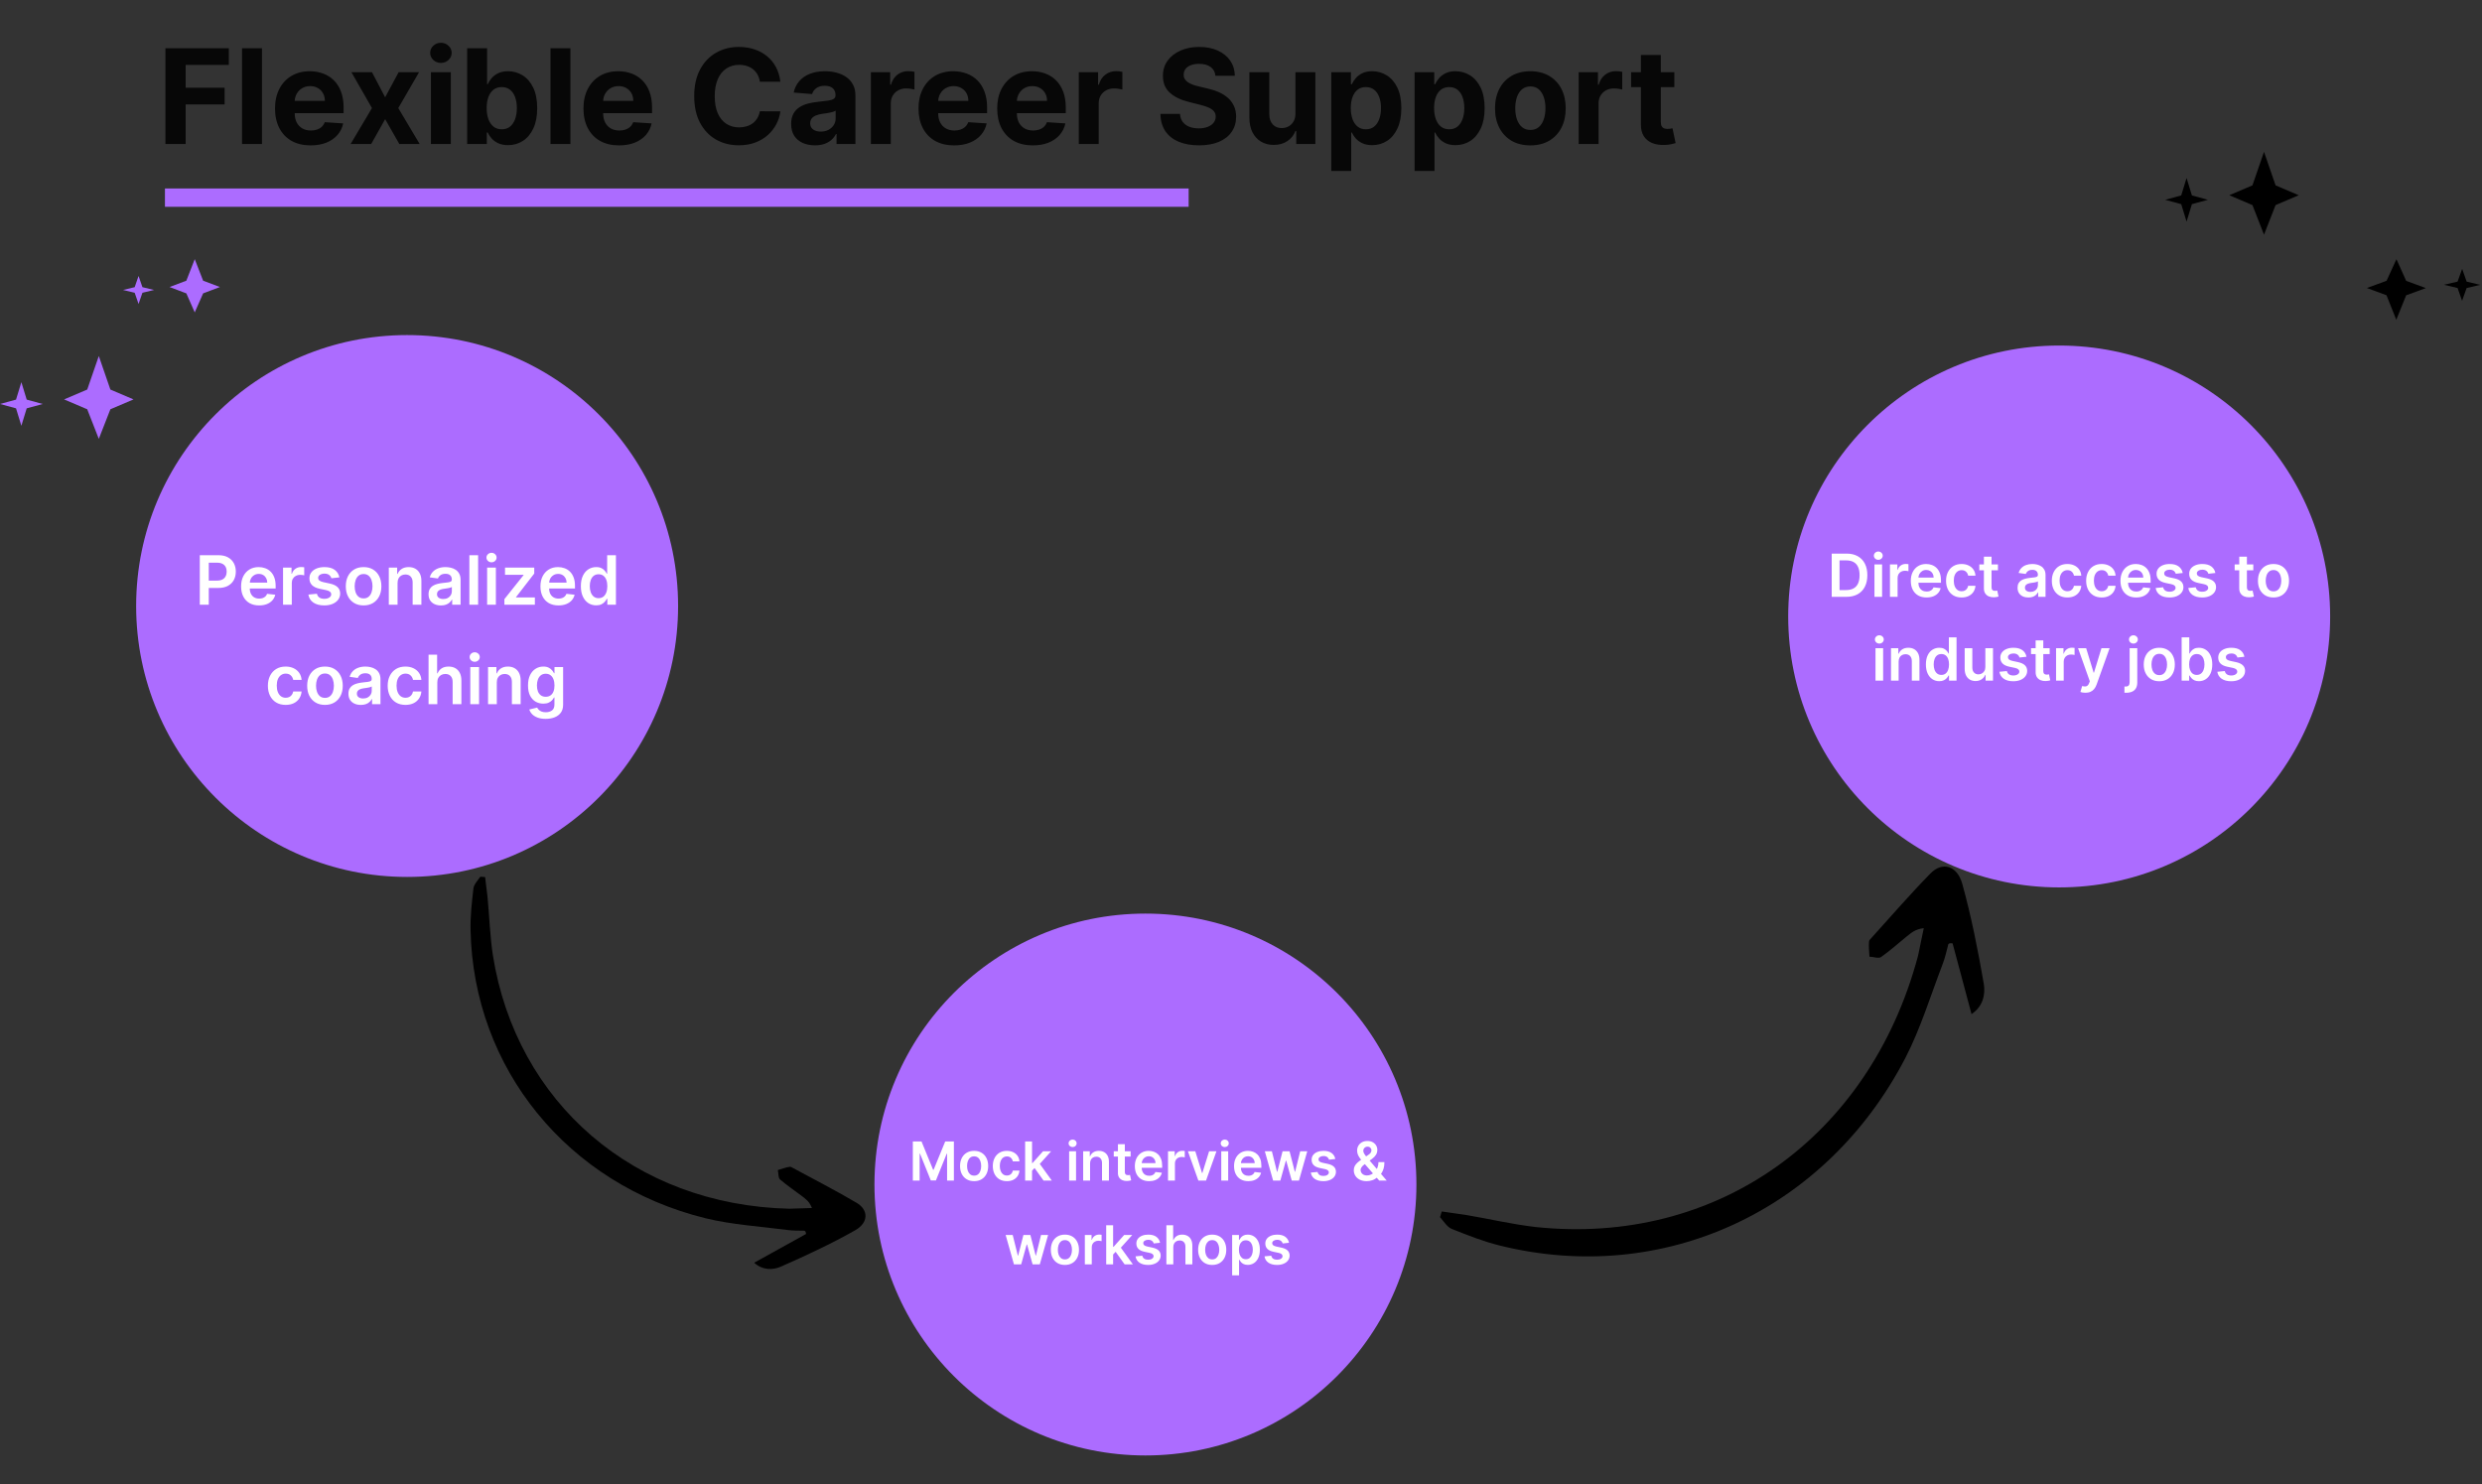<svg width="948" height="567" viewBox="0 0 948 567" fill="none" xmlns="http://www.w3.org/2000/svg">
<rect x="0" y="0" width="948" height="567" fill="#333333" stroke="none"/>
<g clip-path="url(#clip0_375_1926)">
<path d="M307.865 471.395C301.404 474.933 295.19 478.477 288.057 482.368C291.259 485.281 295.118 485.252 298.298 483.852C307.837 479.65 317.41 475.203 326.589 470.006C331.85 467.055 331.789 462.125 327.066 459.421C319.253 454.793 311.123 450.651 303.027 446.262C302.566 446.005 301.997 445.621 301.608 445.735C300.087 445.944 298.638 446.524 297.082 446.979C297.407 448.219 297.168 449.938 297.951 450.574C300.618 452.857 303.46 454.775 306.162 456.813C307.619 457.958 309.111 458.857 310.116 461.469C307.248 461.522 304.239 461.695 301.372 461.747C242.374 460.299 197.171 421.36 188.242 364.83C187.142 357.533 186.927 350.134 186.217 342.723C185.955 340.129 185.553 337.655 185.292 335.061C184.69 334.923 184.053 335.031 183.45 334.893C182.502 336.348 180.916 337.911 180.818 339.51C180.208 344.794 179.598 350.077 179.731 355.379C180.851 408.145 216.733 452.399 269.523 465.401C279.627 467.867 290.359 468.501 300.74 469.864C302.937 470.165 305.061 470.094 307.292 470.149C307.647 470.28 307.827 470.778 307.865 471.395Z" fill="black"/>
</g>
<g clip-path="url(#clip1_375_1926)">
<path d="M745.797 360.393C748.106 369.19 750.493 377.695 753.026 387.401C757.36 384.52 758.428 379.927 757.692 375.706C755.482 363.043 752.993 350.262 749.513 337.711C747.549 330.526 741.743 329.036 737.22 333.79C729.555 341.605 722.369 349.95 714.905 358.176C714.47 358.643 713.857 359.197 713.88 359.695C713.691 361.569 713.959 363.473 714.048 365.466C715.598 365.472 717.548 366.301 718.517 365.573C721.96 363.128 725.024 360.359 728.188 357.796C729.949 356.427 731.43 354.94 734.785 354.574C734.028 357.998 733.371 361.627 732.615 365.05C714.067 434.676 655.438 476.035 586.51 468.728C577.628 467.722 568.879 465.633 559.974 464.129C556.854 463.617 553.834 463.311 550.713 462.799C550.379 463.471 550.324 464.262 549.989 464.934C551.427 466.522 552.81 468.901 554.66 469.524C560.69 471.923 566.719 474.323 572.983 475.844C635.26 491.234 697.47 462.632 727.811 404.042C733.592 392.821 737.399 380.272 741.965 368.372C742.945 365.858 743.468 363.312 744.17 360.679C744.426 360.299 745.061 360.244 745.797 360.393Z" fill="black"/>
</g>
<path d="M63.179 55V18.429H87.393V24.804H70.911V33.518H85.786V39.893H70.911V55H63.179ZM100.058 18.429V55H92.451V18.429H100.058ZM118.652 55.536C115.83 55.536 113.402 54.964 111.366 53.821C109.342 52.667 107.783 51.036 106.687 48.929C105.592 46.809 105.045 44.304 105.045 41.411C105.045 38.589 105.592 36.113 106.687 33.982C107.783 31.851 109.324 30.191 111.312 29C113.312 27.809 115.658 27.214 118.348 27.214C120.158 27.214 121.842 27.506 123.402 28.089C124.973 28.661 126.342 29.524 127.509 30.679C128.687 31.833 129.604 33.286 130.259 35.036C130.914 36.774 131.241 38.809 131.241 41.143V43.232H108.08V38.518H124.08C124.08 37.423 123.842 36.452 123.366 35.607C122.89 34.762 122.229 34.101 121.384 33.625C120.551 33.137 119.58 32.893 118.473 32.893C117.318 32.893 116.295 33.161 115.402 33.696C114.521 34.22 113.83 34.929 113.33 35.821C112.83 36.702 112.574 37.684 112.562 38.768V43.25C112.562 44.607 112.812 45.78 113.312 46.768C113.824 47.756 114.545 48.518 115.473 49.054C116.402 49.589 117.503 49.857 118.777 49.857C119.622 49.857 120.396 49.738 121.098 49.5C121.801 49.262 122.402 48.905 122.902 48.429C123.402 47.952 123.783 47.369 124.045 46.679L131.08 47.143C130.723 48.833 129.991 50.309 128.884 51.571C127.789 52.821 126.372 53.798 124.634 54.5C122.908 55.191 120.914 55.536 118.652 55.536ZM142.071 27.571L147.107 37.161L152.268 27.571H160.071L152.125 41.286L160.286 55H152.518L147.107 45.518L141.786 55H133.929L142.071 41.286L134.214 27.571H142.071ZM164.589 55V27.571H172.196V55H164.589ZM168.411 24.036C167.28 24.036 166.31 23.661 165.5 22.911C164.702 22.149 164.304 21.238 164.304 20.179C164.304 19.131 164.702 18.232 165.5 17.482C166.31 16.72 167.28 16.339 168.411 16.339C169.542 16.339 170.506 16.72 171.304 17.482C172.113 18.232 172.518 19.131 172.518 20.179C172.518 21.238 172.113 22.149 171.304 22.911C170.506 23.661 169.542 24.036 168.411 24.036ZM178.433 55V18.429H186.04V32.179H186.272C186.606 31.441 187.088 30.691 187.719 29.929C188.362 29.155 189.195 28.512 190.219 28C191.254 27.476 192.54 27.214 194.076 27.214C196.076 27.214 197.921 27.738 199.612 28.786C201.302 29.821 202.653 31.387 203.665 33.482C204.677 35.566 205.183 38.179 205.183 41.321C205.183 44.381 204.689 46.964 203.701 49.071C202.725 51.167 201.391 52.756 199.701 53.839C198.022 54.911 196.141 55.446 194.058 55.446C192.582 55.446 191.326 55.202 190.29 54.714C189.266 54.226 188.427 53.613 187.772 52.875C187.118 52.125 186.618 51.369 186.272 50.607H185.933V55H178.433ZM185.879 41.286C185.879 42.917 186.106 44.339 186.558 45.554C187.01 46.768 187.665 47.714 188.522 48.393C189.379 49.059 190.421 49.393 191.647 49.393C192.885 49.393 193.933 49.054 194.79 48.375C195.647 47.684 196.296 46.732 196.737 45.518C197.189 44.292 197.415 42.881 197.415 41.286C197.415 39.702 197.195 38.309 196.754 37.107C196.314 35.905 195.665 34.964 194.808 34.286C193.951 33.607 192.897 33.268 191.647 33.268C190.409 33.268 189.362 33.595 188.504 34.25C187.659 34.905 187.01 35.833 186.558 37.036C186.106 38.238 185.879 39.655 185.879 41.286ZM217.866 18.429V55H210.259V18.429H217.866ZM236.46 55.536C233.638 55.536 231.21 54.964 229.174 53.821C227.15 52.667 225.591 51.036 224.496 48.929C223.4 46.809 222.853 44.304 222.853 41.411C222.853 38.589 223.4 36.113 224.496 33.982C225.591 31.851 227.132 30.191 229.121 29C231.121 27.809 233.466 27.214 236.156 27.214C237.966 27.214 239.65 27.506 241.21 28.089C242.781 28.661 244.15 29.524 245.317 30.679C246.496 31.833 247.412 33.286 248.067 35.036C248.722 36.774 249.049 38.809 249.049 41.143V43.232H225.888V38.518H241.888C241.888 37.423 241.65 36.452 241.174 35.607C240.698 34.762 240.037 34.101 239.192 33.625C238.359 33.137 237.388 32.893 236.281 32.893C235.126 32.893 234.103 33.161 233.21 33.696C232.329 34.22 231.638 34.929 231.138 35.821C230.638 36.702 230.382 37.684 230.371 38.768V43.25C230.371 44.607 230.621 45.78 231.121 46.768C231.632 47.756 232.353 48.518 233.281 49.054C234.21 49.589 235.311 49.857 236.585 49.857C237.43 49.857 238.204 49.738 238.906 49.5C239.609 49.262 240.21 48.905 240.71 48.429C241.21 47.952 241.591 47.369 241.853 46.679L248.888 47.143C248.531 48.833 247.799 50.309 246.692 51.571C245.597 52.821 244.18 53.798 242.442 54.5C240.716 55.191 238.722 55.536 236.46 55.536ZM298.063 31.232H290.241C290.098 30.22 289.807 29.321 289.366 28.536C288.926 27.738 288.36 27.059 287.67 26.5C286.979 25.941 286.182 25.512 285.277 25.214C284.384 24.917 283.414 24.768 282.366 24.768C280.473 24.768 278.824 25.238 277.42 26.179C276.015 27.107 274.926 28.464 274.152 30.25C273.378 32.024 272.991 34.179 272.991 36.714C272.991 39.321 273.378 41.512 274.152 43.286C274.938 45.059 276.033 46.399 277.438 47.304C278.842 48.208 280.467 48.661 282.313 48.661C283.348 48.661 284.307 48.524 285.188 48.25C286.08 47.976 286.872 47.577 287.563 47.054C288.253 46.518 288.824 45.869 289.277 45.107C289.741 44.345 290.063 43.476 290.241 42.5L298.063 42.536C297.86 44.214 297.354 45.833 296.545 47.393C295.747 48.941 294.67 50.327 293.313 51.554C291.967 52.768 290.36 53.732 288.491 54.446C286.634 55.149 284.533 55.5 282.188 55.5C278.926 55.5 276.009 54.762 273.438 53.286C270.878 51.809 268.854 49.673 267.366 46.875C265.89 44.077 265.152 40.691 265.152 36.714C265.152 32.726 265.902 29.333 267.402 26.536C268.902 23.738 270.938 21.607 273.509 20.143C276.08 18.667 278.973 17.929 282.188 17.929C284.307 17.929 286.271 18.226 288.08 18.821C289.902 19.417 291.515 20.286 292.92 21.429C294.324 22.559 295.467 23.946 296.348 25.589C297.241 27.232 297.813 29.113 298.063 31.232ZM311.286 55.518C309.536 55.518 307.976 55.214 306.607 54.607C305.238 53.988 304.155 53.077 303.357 51.875C302.571 50.661 302.179 49.149 302.179 47.339C302.179 45.816 302.458 44.536 303.018 43.5C303.577 42.464 304.339 41.631 305.304 41C306.268 40.369 307.363 39.893 308.589 39.571C309.827 39.25 311.125 39.024 312.482 38.893C314.077 38.726 315.363 38.571 316.339 38.429C317.315 38.274 318.024 38.048 318.464 37.75C318.905 37.452 319.125 37.012 319.125 36.429V36.321C319.125 35.191 318.768 34.316 318.054 33.696C317.351 33.077 316.351 32.768 315.054 32.768C313.685 32.768 312.595 33.071 311.786 33.679C310.976 34.274 310.44 35.024 310.179 35.929L303.143 35.357C303.5 33.691 304.202 32.25 305.25 31.036C306.298 29.809 307.649 28.869 309.304 28.214C310.97 27.548 312.899 27.214 315.089 27.214C316.613 27.214 318.071 27.393 319.464 27.75C320.869 28.107 322.113 28.661 323.196 29.411C324.292 30.161 325.155 31.125 325.786 32.304C326.417 33.47 326.732 34.869 326.732 36.5V55H319.518V51.196H319.304C318.863 52.054 318.274 52.809 317.536 53.464C316.798 54.107 315.911 54.613 314.875 54.982C313.839 55.339 312.643 55.518 311.286 55.518ZM313.464 50.268C314.583 50.268 315.571 50.048 316.429 49.607C317.286 49.155 317.958 48.548 318.446 47.786C318.935 47.024 319.179 46.161 319.179 45.196V42.286C318.94 42.441 318.613 42.583 318.196 42.714C317.792 42.833 317.333 42.946 316.821 43.054C316.31 43.149 315.798 43.238 315.286 43.321C314.774 43.393 314.31 43.458 313.893 43.518C313 43.649 312.22 43.857 311.554 44.143C310.887 44.429 310.369 44.816 310 45.304C309.631 45.78 309.446 46.375 309.446 47.089C309.446 48.125 309.821 48.917 310.571 49.464C311.333 50 312.298 50.268 313.464 50.268ZM332.634 55V27.571H340.009V32.357H340.295C340.795 30.655 341.634 29.369 342.812 28.5C343.991 27.619 345.348 27.179 346.884 27.179C347.265 27.179 347.676 27.202 348.116 27.25C348.557 27.298 348.943 27.363 349.277 27.446V34.196C348.92 34.089 348.426 33.994 347.795 33.911C347.164 33.827 346.586 33.786 346.062 33.786C344.943 33.786 343.943 34.03 343.062 34.518C342.193 34.994 341.503 35.661 340.991 36.518C340.491 37.375 340.241 38.363 340.241 39.482V55H332.634ZM364.433 55.536C361.612 55.536 359.183 54.964 357.147 53.821C355.123 52.667 353.564 51.036 352.469 48.929C351.373 46.809 350.826 44.304 350.826 41.411C350.826 38.589 351.373 36.113 352.469 33.982C353.564 31.851 355.106 30.191 357.094 29C359.094 27.809 361.439 27.214 364.129 27.214C365.939 27.214 367.623 27.506 369.183 28.089C370.754 28.661 372.123 29.524 373.29 30.679C374.469 31.833 375.385 33.286 376.04 35.036C376.695 36.774 377.022 38.809 377.022 41.143V43.232H353.862V38.518H369.862C369.862 37.423 369.623 36.452 369.147 35.607C368.671 34.762 368.01 34.101 367.165 33.625C366.332 33.137 365.362 32.893 364.254 32.893C363.1 32.893 362.076 33.161 361.183 33.696C360.302 34.22 359.612 34.929 359.112 35.821C358.612 36.702 358.356 37.684 358.344 38.768V43.25C358.344 44.607 358.594 45.78 359.094 46.768C359.606 47.756 360.326 48.518 361.254 49.054C362.183 49.589 363.284 49.857 364.558 49.857C365.403 49.857 366.177 49.738 366.879 49.5C367.582 49.262 368.183 48.905 368.683 48.429C369.183 47.952 369.564 47.369 369.826 46.679L376.862 47.143C376.504 48.833 375.772 50.309 374.665 51.571C373.57 52.821 372.153 53.798 370.415 54.5C368.689 55.191 366.695 55.536 364.433 55.536ZM394.487 55.536C391.665 55.536 389.237 54.964 387.201 53.821C385.177 52.667 383.618 51.036 382.522 48.929C381.427 46.809 380.879 44.304 380.879 41.411C380.879 38.589 381.427 36.113 382.522 33.982C383.618 31.851 385.159 30.191 387.147 29C389.147 27.809 391.493 27.214 394.183 27.214C395.993 27.214 397.677 27.506 399.237 28.089C400.808 28.661 402.177 29.524 403.344 30.679C404.522 31.833 405.439 33.286 406.094 35.036C406.749 36.774 407.076 38.809 407.076 41.143V43.232H383.915V38.518H399.915C399.915 37.423 399.677 36.452 399.201 35.607C398.725 34.762 398.064 34.101 397.219 33.625C396.385 33.137 395.415 32.893 394.308 32.893C393.153 32.893 392.129 33.161 391.237 33.696C390.356 34.22 389.665 34.929 389.165 35.821C388.665 36.702 388.409 37.684 388.397 38.768V43.25C388.397 44.607 388.647 45.78 389.147 46.768C389.659 47.756 390.379 48.518 391.308 49.054C392.237 49.589 393.338 49.857 394.612 49.857C395.457 49.857 396.231 49.738 396.933 49.5C397.635 49.262 398.237 48.905 398.737 48.429C399.237 47.952 399.618 47.369 399.879 46.679L406.915 47.143C406.558 48.833 405.826 50.309 404.719 51.571C403.624 52.821 402.207 53.798 400.469 54.5C398.743 55.191 396.749 55.536 394.487 55.536ZM412.04 55V27.571H419.415V32.357H419.701C420.201 30.655 421.04 29.369 422.219 28.5C423.397 27.619 424.754 27.179 426.29 27.179C426.671 27.179 427.082 27.202 427.522 27.25C427.963 27.298 428.35 27.363 428.683 27.446V34.196C428.326 34.089 427.832 33.994 427.201 33.911C426.57 33.827 425.993 33.786 425.469 33.786C424.35 33.786 423.35 34.03 422.469 34.518C421.6 34.994 420.909 35.661 420.397 36.518C419.897 37.375 419.647 38.363 419.647 39.482V55H412.04ZM464.237 28.946C464.094 27.506 463.481 26.387 462.397 25.589C461.314 24.792 459.844 24.393 457.987 24.393C456.725 24.393 455.659 24.571 454.79 24.929C453.921 25.274 453.254 25.756 452.79 26.375C452.338 26.994 452.112 27.696 452.112 28.482C452.088 29.137 452.225 29.708 452.522 30.196C452.832 30.684 453.254 31.107 453.79 31.464C454.326 31.809 454.945 32.113 455.647 32.375C456.35 32.625 457.1 32.839 457.897 33.018L461.183 33.804C462.778 34.161 464.243 34.637 465.576 35.232C466.909 35.827 468.064 36.559 469.04 37.429C470.016 38.298 470.772 39.321 471.308 40.5C471.856 41.679 472.135 43.03 472.147 44.554C472.135 46.792 471.564 48.732 470.433 50.375C469.314 52.006 467.695 53.274 465.576 54.179C463.469 55.071 460.927 55.518 457.951 55.518C454.999 55.518 452.427 55.066 450.237 54.161C448.058 53.256 446.356 51.917 445.129 50.143C443.915 48.357 443.278 46.149 443.219 43.518H450.701C450.784 44.744 451.135 45.768 451.754 46.589C452.385 47.399 453.225 48.012 454.272 48.429C455.332 48.833 456.528 49.036 457.862 49.036C459.171 49.036 460.308 48.845 461.272 48.464C462.249 48.083 463.004 47.554 463.54 46.875C464.076 46.196 464.344 45.417 464.344 44.536C464.344 43.714 464.1 43.024 463.612 42.464C463.135 41.905 462.433 41.429 461.504 41.036C460.588 40.643 459.463 40.286 458.129 39.964L454.147 38.964C451.064 38.214 448.629 37.042 446.844 35.446C445.058 33.851 444.171 31.702 444.183 29C444.171 26.786 444.76 24.851 445.951 23.196C447.153 21.542 448.802 20.25 450.897 19.321C452.993 18.393 455.374 17.929 458.04 17.929C460.754 17.929 463.124 18.393 465.147 19.321C467.183 20.25 468.766 21.542 469.897 23.196C471.028 24.851 471.612 26.768 471.647 28.946H464.237ZM494.795 43.321V27.571H502.402V55H495.098V50.018H494.813C494.193 51.625 493.164 52.917 491.723 53.893C490.295 54.869 488.551 55.357 486.491 55.357C484.658 55.357 483.045 54.941 481.652 54.107C480.259 53.274 479.17 52.089 478.384 50.554C477.61 49.018 477.217 47.179 477.205 45.036V27.571H484.813V43.679C484.824 45.298 485.259 46.577 486.116 47.518C486.973 48.458 488.122 48.929 489.563 48.929C490.479 48.929 491.336 48.72 492.134 48.304C492.932 47.875 493.574 47.244 494.063 46.411C494.563 45.577 494.807 44.548 494.795 43.321ZM508.487 65.286V27.571H515.987V32.179H516.326C516.659 31.441 517.141 30.691 517.772 29.929C518.415 29.155 519.249 28.512 520.272 28C521.308 27.476 522.594 27.214 524.129 27.214C526.129 27.214 527.975 27.738 529.665 28.786C531.356 29.821 532.707 31.387 533.719 33.482C534.731 35.566 535.237 38.179 535.237 41.321C535.237 44.381 534.743 46.964 533.754 49.071C532.778 51.167 531.445 52.756 529.754 53.839C528.076 54.911 526.195 55.446 524.112 55.446C522.635 55.446 521.379 55.202 520.344 54.714C519.32 54.226 518.481 53.613 517.826 52.875C517.171 52.125 516.671 51.369 516.326 50.607H516.094V65.286H508.487ZM515.933 41.286C515.933 42.917 516.159 44.339 516.612 45.554C517.064 46.768 517.719 47.714 518.576 48.393C519.433 49.059 520.475 49.393 521.701 49.393C522.939 49.393 523.987 49.054 524.844 48.375C525.701 47.684 526.35 46.732 526.79 45.518C527.243 44.292 527.469 42.881 527.469 41.286C527.469 39.702 527.249 38.309 526.808 37.107C526.368 35.905 525.719 34.964 524.862 34.286C524.004 33.607 522.951 33.268 521.701 33.268C520.463 33.268 519.415 33.595 518.558 34.25C517.713 34.905 517.064 35.833 516.612 37.036C516.159 38.238 515.933 39.655 515.933 41.286ZM540.308 65.286V27.571H547.808V32.179H548.147C548.481 31.441 548.963 30.691 549.594 29.929C550.237 29.155 551.07 28.512 552.094 28C553.129 27.476 554.415 27.214 555.951 27.214C557.951 27.214 559.796 27.738 561.487 28.786C563.177 29.821 564.528 31.387 565.54 33.482C566.552 35.566 567.058 38.179 567.058 41.321C567.058 44.381 566.564 46.964 565.576 49.071C564.6 51.167 563.266 52.756 561.576 53.839C559.897 54.911 558.016 55.446 555.933 55.446C554.457 55.446 553.201 55.202 552.165 54.714C551.141 54.226 550.302 53.613 549.647 52.875C548.993 52.125 548.493 51.369 548.147 50.607H547.915V65.286H540.308ZM547.754 41.286C547.754 42.917 547.981 44.339 548.433 45.554C548.885 46.768 549.54 47.714 550.397 48.393C551.254 49.059 552.296 49.393 553.522 49.393C554.76 49.393 555.808 49.054 556.665 48.375C557.522 47.684 558.171 46.732 558.612 45.518C559.064 44.292 559.29 42.881 559.29 41.286C559.29 39.702 559.07 38.309 558.629 37.107C558.189 35.905 557.54 34.964 556.683 34.286C555.826 33.607 554.772 33.268 553.522 33.268C552.284 33.268 551.237 33.595 550.379 34.25C549.534 34.905 548.885 35.833 548.433 37.036C547.981 38.238 547.754 39.655 547.754 41.286ZM584.522 55.536C581.749 55.536 579.35 54.946 577.326 53.768C575.314 52.577 573.76 50.923 572.665 48.804C571.57 46.673 571.022 44.202 571.022 41.393C571.022 38.559 571.57 36.083 572.665 33.964C573.76 31.833 575.314 30.179 577.326 29C579.35 27.809 581.749 27.214 584.522 27.214C587.296 27.214 589.689 27.809 591.701 29C593.725 30.179 595.284 31.833 596.379 33.964C597.475 36.083 598.022 38.559 598.022 41.393C598.022 44.202 597.475 46.673 596.379 48.804C595.284 50.923 593.725 52.577 591.701 53.768C589.689 54.946 587.296 55.536 584.522 55.536ZM584.558 49.643C585.82 49.643 586.874 49.286 587.719 48.571C588.564 47.845 589.201 46.857 589.629 45.607C590.07 44.357 590.29 42.934 590.29 41.339C590.29 39.744 590.07 38.321 589.629 37.071C589.201 35.821 588.564 34.833 587.719 34.107C586.874 33.381 585.82 33.018 584.558 33.018C583.284 33.018 582.213 33.381 581.344 34.107C580.487 34.833 579.838 35.821 579.397 37.071C578.969 38.321 578.754 39.744 578.754 41.339C578.754 42.934 578.969 44.357 579.397 45.607C579.838 46.857 580.487 47.845 581.344 48.571C582.213 49.286 583.284 49.643 584.558 49.643ZM602.969 55V27.571H610.344V32.357H610.629C611.129 30.655 611.969 29.369 613.147 28.5C614.326 27.619 615.683 27.179 617.219 27.179C617.6 27.179 618.01 27.202 618.451 27.25C618.891 27.298 619.278 27.363 619.612 27.446V34.196C619.254 34.089 618.76 33.994 618.129 33.911C617.499 33.827 616.921 33.786 616.397 33.786C615.278 33.786 614.278 34.03 613.397 34.518C612.528 34.994 611.838 35.661 611.326 36.518C610.826 37.375 610.576 38.363 610.576 39.482V55H602.969ZM639.509 27.571V33.286H622.991V27.571H639.509ZM626.741 21H634.348V46.571C634.348 47.274 634.455 47.821 634.67 48.214C634.884 48.595 635.182 48.863 635.562 49.018C635.955 49.173 636.408 49.25 636.92 49.25C637.277 49.25 637.634 49.22 637.991 49.161C638.348 49.089 638.622 49.036 638.812 49L640.009 54.661C639.628 54.78 639.092 54.917 638.402 55.071C637.711 55.238 636.872 55.339 635.884 55.375C634.051 55.446 632.443 55.202 631.062 54.643C629.693 54.083 628.628 53.214 627.866 52.036C627.104 50.857 626.729 49.369 626.741 47.571V21Z" fill="#070707"/>
<rect x="63" y="72" width="391" height="7" fill="#AC6CFF"/>
<circle cx="786.5" cy="235.5" r="103.5" fill="#AC6CFF"/>
<circle cx="155.5" cy="231.5" r="103.5" fill="#AC6CFF"/>
<circle cx="437.5" cy="452.5" r="103.5" fill="#AC6CFF"/>
<path d="M76.314 231V212.091H83.405C84.858 212.091 86.077 212.362 87.061 212.903C88.052 213.445 88.8 214.19 89.305 215.138C89.816 216.08 90.071 217.151 90.071 218.351C90.071 219.563 89.816 220.641 89.305 221.582C88.794 222.524 88.04 223.266 87.043 223.808C86.046 224.343 84.818 224.611 83.359 224.611H78.659V221.795H82.897C83.747 221.795 84.442 221.647 84.984 221.352C85.526 221.056 85.926 220.65 86.184 220.133C86.449 219.616 86.581 219.022 86.581 218.351C86.581 217.68 86.449 217.089 86.184 216.578C85.926 216.067 85.523 215.67 84.975 215.387C84.433 215.098 83.734 214.953 82.879 214.953H79.74V231H76.314ZM98.974 231.277C97.552 231.277 96.324 230.982 95.29 230.391C94.262 229.794 93.471 228.95 92.917 227.861C92.364 226.765 92.087 225.476 92.087 223.992C92.087 222.533 92.364 221.253 92.917 220.151C93.478 219.043 94.259 218.182 95.263 217.566C96.266 216.944 97.445 216.634 98.799 216.634C99.673 216.634 100.498 216.775 101.273 217.058C102.055 217.335 102.744 217.766 103.341 218.351C103.945 218.936 104.419 219.68 104.763 220.585C105.108 221.484 105.28 222.555 105.28 223.798V224.823H93.656V222.57H102.077C102.07 221.93 101.932 221.361 101.661 220.862C101.39 220.357 101.012 219.96 100.525 219.671C100.045 219.382 99.485 219.237 98.845 219.237C98.162 219.237 97.562 219.403 97.045 219.736C96.528 220.062 96.124 220.493 95.835 221.028C95.552 221.558 95.407 222.139 95.401 222.773V224.74C95.401 225.565 95.552 226.273 95.853 226.864C96.155 227.448 96.577 227.898 97.118 228.212C97.66 228.519 98.294 228.673 99.02 228.673C99.507 228.673 99.947 228.606 100.341 228.47C100.735 228.329 101.076 228.122 101.366 227.852C101.655 227.581 101.873 227.245 102.021 226.845L105.142 227.196C104.945 228.021 104.569 228.741 104.015 229.357C103.468 229.966 102.766 230.44 101.91 230.778C101.055 231.111 100.076 231.277 98.974 231.277ZM108.108 231V216.818H111.349V219.182H111.496C111.755 218.363 112.198 217.732 112.826 217.289C113.46 216.84 114.183 216.615 114.996 216.615C115.18 216.615 115.387 216.624 115.614 216.643C115.848 216.655 116.042 216.677 116.196 216.707V219.782C116.054 219.733 115.83 219.69 115.522 219.653C115.22 219.61 114.928 219.588 114.645 219.588C114.036 219.588 113.488 219.72 113.001 219.985C112.521 220.244 112.143 220.604 111.866 221.065C111.589 221.527 111.45 222.059 111.45 222.663V231H108.108ZM129.625 220.567L126.578 220.899C126.492 220.591 126.342 220.302 126.126 220.031C125.917 219.76 125.634 219.542 125.277 219.376C124.92 219.21 124.483 219.126 123.966 219.126C123.27 219.126 122.685 219.277 122.211 219.579C121.743 219.88 121.513 220.271 121.519 220.751C121.513 221.164 121.663 221.499 121.971 221.758C122.285 222.016 122.802 222.229 123.522 222.395L125.941 222.912C127.283 223.201 128.28 223.66 128.933 224.288C129.592 224.915 129.924 225.737 129.93 226.753C129.924 227.645 129.662 228.433 129.145 229.116C128.634 229.794 127.923 230.323 127.012 230.705C126.101 231.086 125.055 231.277 123.873 231.277C122.137 231.277 120.74 230.914 119.681 230.188C118.623 229.455 117.992 228.436 117.789 227.131L121.048 226.817C121.196 227.458 121.51 227.941 121.99 228.267C122.47 228.593 123.095 228.756 123.864 228.756C124.658 228.756 125.295 228.593 125.775 228.267C126.261 227.941 126.505 227.538 126.505 227.058C126.505 226.651 126.348 226.316 126.034 226.051C125.726 225.786 125.246 225.583 124.593 225.442L122.174 224.934C120.814 224.651 119.808 224.174 119.155 223.503C118.503 222.826 118.18 221.97 118.186 220.936C118.18 220.062 118.417 219.305 118.897 218.665C119.383 218.018 120.057 217.52 120.919 217.169C121.787 216.812 122.787 216.634 123.919 216.634C125.581 216.634 126.889 216.987 127.843 217.695C128.804 218.403 129.398 219.36 129.625 220.567ZM138.872 231.277C137.487 231.277 136.287 230.972 135.271 230.363C134.256 229.754 133.468 228.901 132.908 227.805C132.354 226.71 132.077 225.429 132.077 223.964C132.077 222.5 132.354 221.216 132.908 220.114C133.468 219.013 134.256 218.157 135.271 217.548C136.287 216.938 137.487 216.634 138.872 216.634C140.257 216.634 141.457 216.938 142.473 217.548C143.489 218.157 144.273 219.013 144.827 220.114C145.388 221.216 145.668 222.5 145.668 223.964C145.668 225.429 145.388 226.71 144.827 227.805C144.273 228.901 143.489 229.754 142.473 230.363C141.457 230.972 140.257 231.277 138.872 231.277ZM138.891 228.599C139.642 228.599 140.269 228.393 140.774 227.981C141.279 227.562 141.654 227.002 141.901 226.3C142.153 225.599 142.279 224.817 142.279 223.955C142.279 223.087 142.153 222.303 141.901 221.601C141.654 220.893 141.279 220.33 140.774 219.911C140.269 219.493 139.642 219.283 138.891 219.283C138.121 219.283 137.481 219.493 136.97 219.911C136.465 220.33 136.087 220.893 135.835 221.601C135.588 222.303 135.465 223.087 135.465 223.955C135.465 224.817 135.588 225.599 135.835 226.3C136.087 227.002 136.465 227.562 136.97 227.981C137.481 228.393 138.121 228.599 138.891 228.599ZM151.847 222.69V231H148.504V216.818H151.699V219.228H151.865C152.191 218.434 152.712 217.803 153.426 217.335C154.146 216.867 155.035 216.634 156.094 216.634C157.073 216.634 157.925 216.843 158.651 217.261C159.384 217.68 159.95 218.286 160.35 219.08C160.757 219.874 160.957 220.838 160.95 221.97V231H157.608V222.487C157.608 221.539 157.362 220.798 156.869 220.262C156.383 219.727 155.709 219.459 154.847 219.459C154.263 219.459 153.743 219.588 153.287 219.847C152.838 220.099 152.484 220.465 152.225 220.945C151.973 221.425 151.847 222.007 151.847 222.69ZM168.429 231.286C167.53 231.286 166.721 231.126 166.001 230.806C165.287 230.48 164.721 230 164.302 229.366C163.89 228.732 163.683 227.95 163.683 227.021C163.683 226.22 163.831 225.559 164.127 225.036C164.422 224.512 164.825 224.094 165.336 223.78C165.847 223.466 166.423 223.229 167.063 223.069C167.709 222.903 168.377 222.783 169.066 222.709C169.897 222.623 170.571 222.546 171.088 222.478C171.605 222.404 171.981 222.293 172.215 222.146C172.455 221.992 172.575 221.755 172.575 221.435V221.379C172.575 220.684 172.369 220.145 171.956 219.763C171.544 219.382 170.95 219.191 170.174 219.191C169.356 219.191 168.706 219.37 168.226 219.727C167.752 220.084 167.432 220.505 167.266 220.991L164.145 220.548C164.391 219.687 164.798 218.966 165.364 218.388C165.93 217.803 166.623 217.366 167.441 217.077C168.26 216.781 169.165 216.634 170.156 216.634C170.839 216.634 171.519 216.714 172.196 216.874C172.873 217.034 173.492 217.298 174.052 217.668C174.612 218.031 175.061 218.526 175.4 219.154C175.745 219.782 175.917 220.567 175.917 221.509V231H172.704V229.052H172.593C172.39 229.446 172.104 229.815 171.735 230.16C171.371 230.498 170.913 230.772 170.359 230.982C169.811 231.185 169.168 231.286 168.429 231.286ZM169.297 228.83C169.968 228.83 170.55 228.698 171.042 228.433C171.535 228.162 171.913 227.805 172.178 227.362C172.449 226.919 172.584 226.436 172.584 225.913V224.241C172.479 224.328 172.301 224.408 172.048 224.482C171.802 224.555 171.525 224.62 171.218 224.675C170.91 224.731 170.605 224.78 170.303 224.823C170.002 224.866 169.74 224.903 169.519 224.934C169.02 225.002 168.574 225.112 168.18 225.266C167.786 225.42 167.475 225.636 167.247 225.913C167.02 226.183 166.906 226.534 166.906 226.965C166.906 227.581 167.13 228.045 167.58 228.359C168.029 228.673 168.602 228.83 169.297 228.83ZM182.62 212.091V231H179.278V212.091H182.62ZM186.057 231V216.818H189.4V231H186.057ZM187.738 214.805C187.208 214.805 186.753 214.63 186.371 214.279C185.989 213.922 185.799 213.494 185.799 212.996C185.799 212.491 185.989 212.063 186.371 211.712C186.753 211.355 187.208 211.177 187.738 211.177C188.273 211.177 188.729 211.355 189.104 211.712C189.486 212.063 189.676 212.491 189.676 212.996C189.676 213.494 189.486 213.922 189.104 214.279C188.729 214.63 188.273 214.805 187.738 214.805ZM192.652 231V228.876L199.964 219.708V219.588H192.892V216.818H204.055V219.099L197.093 228.11V228.23H204.295V231H192.652ZM213.308 231.277C211.886 231.277 210.658 230.982 209.624 230.391C208.596 229.794 207.805 228.95 207.251 227.861C206.697 226.765 206.42 225.476 206.42 223.992C206.42 222.533 206.697 221.253 207.251 220.151C207.812 219.043 208.593 218.182 209.597 217.566C210.6 216.944 211.779 216.634 213.133 216.634C214.007 216.634 214.832 216.775 215.607 217.058C216.389 217.335 217.078 217.766 217.675 218.351C218.279 218.936 218.753 219.68 219.097 220.585C219.442 221.484 219.614 222.555 219.614 223.798V224.823H207.99V222.57H216.411C216.404 221.93 216.266 221.361 215.995 220.862C215.724 220.357 215.346 219.96 214.859 219.671C214.379 219.382 213.819 219.237 213.179 219.237C212.496 219.237 211.896 219.403 211.379 219.736C210.862 220.062 210.458 220.493 210.169 221.028C209.886 221.558 209.741 222.139 209.735 222.773V224.74C209.735 225.565 209.886 226.273 210.188 226.864C210.489 227.448 210.911 227.898 211.452 228.212C211.994 228.519 212.628 228.673 213.354 228.673C213.841 228.673 214.281 228.606 214.675 228.47C215.069 228.329 215.41 228.122 215.7 227.852C215.989 227.581 216.207 227.245 216.355 226.845L219.476 227.196C219.279 228.021 218.903 228.741 218.349 229.357C217.802 229.966 217.1 230.44 216.244 230.778C215.389 231.111 214.41 231.277 213.308 231.277ZM227.705 231.249C226.591 231.249 225.593 230.963 224.713 230.391C223.833 229.818 223.137 228.987 222.627 227.898C222.116 226.808 221.86 225.485 221.86 223.928C221.86 222.352 222.119 221.022 222.636 219.939C223.159 218.849 223.864 218.028 224.75 217.474C225.637 216.914 226.624 216.634 227.714 216.634C228.545 216.634 229.228 216.775 229.764 217.058C230.299 217.335 230.724 217.671 231.038 218.065C231.352 218.452 231.595 218.819 231.767 219.163H231.906V212.091H235.257V231H231.97V228.766H231.767C231.595 229.11 231.346 229.477 231.019 229.864C230.693 230.246 230.262 230.572 229.727 230.843C229.191 231.114 228.517 231.249 227.705 231.249ZM228.637 228.507C229.345 228.507 229.948 228.316 230.447 227.935C230.945 227.547 231.324 227.008 231.583 226.319C231.841 225.629 231.97 224.826 231.97 223.909C231.97 222.992 231.841 222.195 231.583 221.518C231.33 220.841 230.955 220.314 230.456 219.939C229.964 219.563 229.357 219.376 228.637 219.376C227.892 219.376 227.271 219.57 226.772 219.957C226.274 220.345 225.898 220.881 225.646 221.564C225.393 222.247 225.267 223.029 225.267 223.909C225.267 224.795 225.393 225.586 225.646 226.282C225.904 226.971 226.283 227.516 226.781 227.916C227.286 228.31 227.905 228.507 228.637 228.507ZM109.114 269.277C107.699 269.277 106.483 268.966 105.467 268.344C104.458 267.723 103.679 266.864 103.131 265.768C102.59 264.667 102.319 263.399 102.319 261.964C102.319 260.524 102.596 259.253 103.15 258.151C103.704 257.043 104.486 256.182 105.495 255.566C106.511 254.944 107.711 254.634 109.096 254.634C110.247 254.634 111.266 254.846 112.152 255.271C113.045 255.689 113.755 256.283 114.285 257.053C114.814 257.816 115.116 258.708 115.19 259.73H111.995C111.866 259.047 111.558 258.478 111.072 258.022C110.592 257.56 109.948 257.33 109.142 257.33C108.459 257.33 107.859 257.514 107.342 257.884C106.825 258.247 106.421 258.77 106.132 259.453C105.849 260.136 105.707 260.955 105.707 261.909C105.707 262.875 105.849 263.706 106.132 264.402C106.415 265.091 106.812 265.624 107.323 265.999C107.84 266.369 108.446 266.553 109.142 266.553C109.634 266.553 110.075 266.461 110.462 266.276C110.856 266.085 111.186 265.812 111.45 265.455C111.715 265.098 111.897 264.664 111.995 264.153H115.19C115.11 265.156 114.814 266.045 114.303 266.821C113.792 267.59 113.097 268.194 112.217 268.631C111.336 269.062 110.302 269.277 109.114 269.277ZM124.12 269.277C122.735 269.277 121.535 268.972 120.519 268.363C119.504 267.754 118.716 266.901 118.156 265.805C117.602 264.71 117.325 263.429 117.325 261.964C117.325 260.5 117.602 259.216 118.156 258.114C118.716 257.013 119.504 256.157 120.519 255.548C121.535 254.938 122.735 254.634 124.12 254.634C125.505 254.634 126.705 254.938 127.721 255.548C128.737 256.157 129.521 257.013 130.075 258.114C130.636 259.216 130.916 260.5 130.916 261.964C130.916 263.429 130.636 264.71 130.075 265.805C129.521 266.901 128.737 267.754 127.721 268.363C126.705 268.972 125.505 269.277 124.12 269.277ZM124.139 266.599C124.89 266.599 125.517 266.393 126.022 265.981C126.527 265.562 126.902 265.002 127.149 264.3C127.401 263.599 127.527 262.817 127.527 261.955C127.527 261.087 127.401 260.303 127.149 259.601C126.902 258.893 126.527 258.33 126.022 257.911C125.517 257.493 124.89 257.283 124.139 257.283C123.369 257.283 122.729 257.493 122.218 257.911C121.713 258.33 121.335 258.893 121.083 259.601C120.836 260.303 120.713 261.087 120.713 261.955C120.713 262.817 120.836 263.599 121.083 264.3C121.335 265.002 121.713 265.562 122.218 265.981C122.729 266.393 123.369 266.599 124.139 266.599ZM137.833 269.286C136.935 269.286 136.125 269.126 135.405 268.806C134.691 268.48 134.125 268 133.706 267.366C133.294 266.732 133.088 265.95 133.088 265.021C133.088 264.22 133.235 263.559 133.531 263.036C133.826 262.512 134.23 262.094 134.74 261.78C135.251 261.466 135.827 261.229 136.467 261.069C137.113 260.903 137.781 260.783 138.471 260.709C139.301 260.623 139.975 260.546 140.493 260.478C141.01 260.404 141.385 260.293 141.619 260.146C141.859 259.992 141.979 259.755 141.979 259.435V259.379C141.979 258.684 141.773 258.145 141.36 257.763C140.948 257.382 140.354 257.191 139.578 257.191C138.76 257.191 138.11 257.37 137.63 257.727C137.156 258.084 136.836 258.505 136.67 258.991L133.549 258.548C133.796 257.687 134.202 256.966 134.768 256.388C135.334 255.803 136.027 255.366 136.846 255.077C137.664 254.781 138.569 254.634 139.56 254.634C140.243 254.634 140.923 254.714 141.6 254.874C142.278 255.034 142.896 255.298 143.456 255.668C144.016 256.031 144.466 256.526 144.804 257.154C145.149 257.782 145.321 258.567 145.321 259.509V269H142.108V267.052H141.998C141.794 267.446 141.508 267.815 141.139 268.16C140.776 268.498 140.317 268.772 139.763 268.982C139.215 269.185 138.572 269.286 137.833 269.286ZM138.701 266.83C139.372 266.83 139.954 266.698 140.446 266.433C140.939 266.162 141.317 265.805 141.582 265.362C141.853 264.919 141.988 264.436 141.988 263.913V262.241C141.884 262.328 141.705 262.408 141.453 262.482C141.207 262.555 140.93 262.62 140.622 262.675C140.314 262.731 140.009 262.78 139.708 262.823C139.406 262.866 139.145 262.903 138.923 262.934C138.424 263.002 137.978 263.112 137.584 263.266C137.19 263.42 136.879 263.636 136.652 263.913C136.424 264.183 136.31 264.534 136.31 264.965C136.31 265.581 136.535 266.045 136.984 266.359C137.433 266.673 138.006 266.83 138.701 266.83ZM154.868 269.277C153.453 269.277 152.237 268.966 151.221 268.344C150.212 267.723 149.433 266.864 148.885 265.768C148.344 264.667 148.073 263.399 148.073 261.964C148.073 260.524 148.35 259.253 148.904 258.151C149.458 257.043 150.239 256.182 151.249 255.566C152.265 254.944 153.465 254.634 154.85 254.634C156.001 254.634 157.02 254.846 157.906 255.271C158.798 255.689 159.509 256.283 160.039 257.053C160.568 257.816 160.87 258.708 160.944 259.73H157.749C157.62 259.047 157.312 258.478 156.826 258.022C156.346 257.56 155.702 257.33 154.896 257.33C154.213 257.33 153.613 257.514 153.096 257.884C152.578 258.247 152.175 258.77 151.886 259.453C151.603 260.136 151.461 260.955 151.461 261.909C151.461 262.875 151.603 263.706 151.886 264.402C152.169 265.091 152.566 265.624 153.077 265.999C153.594 266.369 154.2 266.553 154.896 266.553C155.388 266.553 155.828 266.461 156.216 266.276C156.61 266.085 156.94 265.812 157.204 265.455C157.469 265.098 157.65 264.664 157.749 264.153H160.944C160.864 265.156 160.568 266.045 160.057 266.821C159.546 267.59 158.851 268.194 157.971 268.631C157.09 269.062 156.056 269.277 154.868 269.277ZM167.03 260.69V269H163.688V250.091H166.956V257.228H167.123C167.455 256.428 167.969 255.797 168.665 255.335C169.366 254.867 170.259 254.634 171.342 254.634C172.327 254.634 173.186 254.84 173.918 255.252C174.651 255.665 175.217 256.268 175.617 257.062C176.023 257.856 176.226 258.825 176.226 259.97V269H172.884V260.487C172.884 259.533 172.638 258.791 172.145 258.262C171.659 257.727 170.976 257.459 170.096 257.459C169.505 257.459 168.975 257.588 168.508 257.847C168.046 258.099 167.683 258.465 167.418 258.945C167.16 259.425 167.03 260.007 167.03 260.69ZM179.633 269V254.818H182.976V269H179.633ZM181.314 252.805C180.784 252.805 180.329 252.63 179.947 252.279C179.566 251.922 179.375 251.494 179.375 250.996C179.375 250.491 179.566 250.063 179.947 249.712C180.329 249.355 180.784 249.177 181.314 249.177C181.849 249.177 182.305 249.355 182.68 249.712C183.062 250.063 183.253 250.491 183.253 250.996C183.253 251.494 183.062 251.922 182.68 252.279C182.305 252.63 181.849 252.805 181.314 252.805ZM189.755 260.69V269H186.413V254.818H189.607V257.228H189.773C190.1 256.434 190.62 255.803 191.334 255.335C192.054 254.867 192.943 254.634 194.002 254.634C194.981 254.634 195.833 254.843 196.56 255.261C197.292 255.68 197.858 256.286 198.259 257.08C198.665 257.874 198.865 258.838 198.859 259.97V269H195.516V260.487C195.516 259.539 195.27 258.798 194.778 258.262C194.291 257.727 193.617 257.459 192.756 257.459C192.171 257.459 191.651 257.588 191.195 257.847C190.746 258.099 190.392 258.465 190.134 258.945C189.881 259.425 189.755 260.007 189.755 260.69ZM208.424 274.614C207.224 274.614 206.193 274.451 205.331 274.124C204.469 273.804 203.777 273.373 203.254 272.832C202.73 272.29 202.367 271.69 202.164 271.031L205.174 270.302C205.309 270.579 205.506 270.853 205.765 271.124C206.023 271.401 206.371 271.628 206.808 271.807C207.251 271.991 207.808 272.084 208.479 272.084C209.427 272.084 210.212 271.853 210.834 271.391C211.455 270.936 211.766 270.185 211.766 269.138V266.452H211.6C211.428 266.796 211.175 267.15 210.843 267.513C210.517 267.877 210.083 268.181 209.541 268.428C209.006 268.674 208.332 268.797 207.519 268.797C206.43 268.797 205.442 268.541 204.555 268.031C203.675 267.513 202.973 266.744 202.45 265.722C201.933 264.694 201.675 263.408 201.675 261.863C201.675 260.306 201.933 258.991 202.45 257.92C202.973 256.843 203.678 256.028 204.565 255.474C205.451 254.914 206.439 254.634 207.528 254.634C208.359 254.634 209.043 254.775 209.578 255.058C210.12 255.335 210.551 255.671 210.871 256.065C211.191 256.452 211.434 256.819 211.6 257.163H211.785V254.818H215.081V269.231C215.081 270.443 214.792 271.447 214.213 272.241C213.634 273.035 212.844 273.629 211.84 274.023C210.837 274.417 209.698 274.614 208.424 274.614ZM208.452 266.175C209.16 266.175 209.763 266.002 210.261 265.658C210.76 265.313 211.138 264.817 211.397 264.171C211.656 263.525 211.785 262.749 211.785 261.844C211.785 260.952 211.656 260.17 211.397 259.499C211.145 258.828 210.769 258.308 210.271 257.939C209.778 257.563 209.172 257.376 208.452 257.376C207.707 257.376 207.085 257.57 206.587 257.957C206.088 258.345 205.713 258.878 205.46 259.555C205.208 260.226 205.082 260.989 205.082 261.844C205.082 262.712 205.208 263.473 205.46 264.125C205.719 264.771 206.097 265.276 206.596 265.639C207.101 265.996 207.719 266.175 208.452 266.175Z" fill="white"/>
<path d="M348.657 436.047H351.971L356.411 446.882H356.586L361.025 436.047H364.34V451H361.741V440.727H361.602L357.469 450.956H355.527L351.395 440.705H351.256V451H348.657V436.047ZM372.065 451.219C370.97 451.219 370.02 450.978 369.217 450.496C368.414 450.014 367.791 449.34 367.348 448.474C366.91 447.607 366.691 446.595 366.691 445.436C366.691 444.278 366.91 443.263 367.348 442.392C367.791 441.52 368.414 440.844 369.217 440.362C370.02 439.88 370.97 439.639 372.065 439.639C373.16 439.639 374.109 439.88 374.912 440.362C375.715 440.844 376.336 441.52 376.774 442.392C377.217 443.263 377.439 444.278 377.439 445.436C377.439 446.595 377.217 447.607 376.774 448.474C376.336 449.34 375.715 450.014 374.912 450.496C374.109 450.978 373.16 451.219 372.065 451.219ZM372.079 449.102C372.673 449.102 373.17 448.939 373.569 448.612C373.968 448.281 374.265 447.839 374.46 447.284C374.659 446.729 374.759 446.111 374.759 445.429C374.759 444.743 374.659 444.122 374.46 443.567C374.265 443.007 373.968 442.562 373.569 442.231C373.17 441.9 372.673 441.735 372.079 441.735C371.471 441.735 370.965 441.9 370.561 442.231C370.162 442.562 369.862 443.007 369.663 443.567C369.468 444.122 369.371 444.743 369.371 445.429C369.371 446.111 369.468 446.729 369.663 447.284C369.862 447.839 370.162 448.281 370.561 448.612C370.965 448.939 371.471 449.102 372.079 449.102ZM384.574 451.219C383.454 451.219 382.493 450.973 381.69 450.482C380.892 449.99 380.276 449.311 379.843 448.445C379.414 447.573 379.2 446.57 379.2 445.436C379.2 444.297 379.419 443.292 379.857 442.421C380.295 441.545 380.913 440.863 381.712 440.377C382.515 439.885 383.464 439.639 384.559 439.639C385.47 439.639 386.275 439.807 386.976 440.143C387.682 440.474 388.244 440.944 388.663 441.552C389.081 442.156 389.32 442.861 389.378 443.669H386.852C386.75 443.129 386.506 442.679 386.122 442.319C385.742 441.954 385.233 441.771 384.596 441.771C384.055 441.771 383.581 441.917 383.172 442.209C382.763 442.496 382.444 442.91 382.216 443.45C381.992 443.991 381.88 444.638 381.88 445.393C381.88 446.157 381.992 446.814 382.216 447.364C382.439 447.909 382.753 448.33 383.157 448.627C383.566 448.919 384.046 449.065 384.596 449.065C384.985 449.065 385.333 448.992 385.64 448.846C385.951 448.695 386.212 448.479 386.421 448.196C386.63 447.914 386.774 447.571 386.852 447.167H389.378C389.315 447.96 389.081 448.664 388.677 449.277C388.273 449.885 387.723 450.362 387.027 450.708C386.331 451.049 385.513 451.219 384.574 451.219ZM393.958 447.481L393.951 444.29H394.374L398.405 439.785H401.493L396.535 445.305H395.988L393.958 447.481ZM391.549 451V436.047H394.192V451H391.549ZM398.587 451L394.936 445.896L396.718 444.034L401.749 451H398.587ZM408.354 451V439.785H410.998V451H408.354ZM409.683 438.193C409.265 438.193 408.904 438.055 408.603 437.777C408.301 437.495 408.15 437.157 408.15 436.762C408.15 436.363 408.301 436.025 408.603 435.747C408.904 435.465 409.265 435.324 409.683 435.324C410.107 435.324 410.467 435.465 410.764 435.747C411.066 436.025 411.217 436.363 411.217 436.762C411.217 437.157 411.066 437.495 410.764 437.777C410.467 438.055 410.107 438.193 409.683 438.193ZM416.359 444.429V451H413.715V439.785H416.242V441.691H416.373C416.631 441.063 417.042 440.564 417.607 440.194C418.177 439.824 418.88 439.639 419.717 439.639C420.491 439.639 421.165 439.805 421.74 440.136C422.319 440.467 422.767 440.946 423.083 441.574C423.404 442.202 423.563 442.964 423.558 443.859V451H420.915V444.268C420.915 443.519 420.72 442.932 420.331 442.509C419.946 442.085 419.413 441.873 418.732 441.873C418.269 441.873 417.858 441.976 417.498 442.18C417.142 442.38 416.862 442.669 416.658 443.049C416.458 443.428 416.359 443.888 416.359 444.429ZM431.845 439.785V441.829H425.398V439.785H431.845ZM426.989 437.098H429.632V447.627C429.632 447.982 429.686 448.255 429.793 448.445C429.905 448.629 430.051 448.756 430.231 448.824C430.411 448.892 430.611 448.926 430.83 448.926C430.995 448.926 431.146 448.914 431.283 448.89C431.424 448.866 431.531 448.844 431.604 448.824L432.049 450.89C431.908 450.939 431.706 450.993 431.443 451.051C431.185 451.11 430.869 451.144 430.494 451.153C429.832 451.173 429.236 451.073 428.705 450.854C428.175 450.63 427.754 450.284 427.442 449.817C427.135 449.35 426.985 448.766 426.989 448.065V437.098ZM438.9 451.219C437.775 451.219 436.804 450.985 435.987 450.518C435.174 450.046 434.548 449.379 434.11 448.518C433.672 447.651 433.453 446.631 433.453 445.458C433.453 444.305 433.672 443.292 434.11 442.421C434.553 441.545 435.171 440.863 435.965 440.377C436.758 439.885 437.69 439.639 438.761 439.639C439.452 439.639 440.104 439.751 440.718 439.975C441.336 440.194 441.881 440.535 442.353 440.997C442.83 441.46 443.205 442.049 443.478 442.764C443.75 443.475 443.887 444.322 443.887 445.305V446.115H434.694V444.334H441.353C441.348 443.828 441.239 443.377 441.024 442.983C440.81 442.584 440.511 442.27 440.126 442.041C439.747 441.812 439.304 441.698 438.798 441.698C438.257 441.698 437.783 441.829 437.374 442.092C436.965 442.35 436.646 442.691 436.417 443.115C436.193 443.533 436.079 443.993 436.074 444.494V446.05C436.074 446.702 436.193 447.262 436.432 447.729C436.67 448.191 437.004 448.547 437.432 448.795C437.861 449.038 438.362 449.16 438.936 449.16C439.321 449.16 439.669 449.107 439.98 448.999C440.292 448.887 440.562 448.724 440.791 448.51C441.02 448.296 441.192 448.031 441.309 447.714L443.777 447.992C443.621 448.644 443.324 449.214 442.886 449.7C442.453 450.182 441.898 450.557 441.222 450.825C440.545 451.088 439.771 451.219 438.9 451.219ZM446.123 451V439.785H448.685V441.654H448.802C449.007 441.007 449.357 440.508 449.854 440.157C450.355 439.802 450.927 439.624 451.569 439.624C451.715 439.624 451.879 439.632 452.059 439.646C452.244 439.656 452.397 439.673 452.519 439.697V442.129C452.407 442.09 452.229 442.056 451.986 442.027C451.747 441.993 451.516 441.976 451.292 441.976C450.81 441.976 450.377 442.08 449.992 442.289C449.613 442.494 449.313 442.779 449.094 443.144C448.875 443.509 448.766 443.93 448.766 444.407V451H446.123ZM464.633 439.785L460.64 451H457.719L453.725 439.785H456.544L459.121 448.116H459.238L461.822 439.785H464.633ZM466.462 451V439.785H469.106V451H466.462ZM467.791 438.193C467.373 438.193 467.012 438.055 466.711 437.777C466.409 437.495 466.258 437.157 466.258 436.762C466.258 436.363 466.409 436.025 466.711 435.747C467.012 435.465 467.373 435.324 467.791 435.324C468.215 435.324 468.575 435.465 468.872 435.747C469.174 436.025 469.325 436.363 469.325 436.762C469.325 437.157 469.174 437.495 468.872 437.777C468.575 438.055 468.215 438.193 467.791 438.193ZM476.788 451.219C475.664 451.219 474.693 450.985 473.875 450.518C473.062 450.046 472.437 449.379 471.999 448.518C471.561 447.651 471.342 446.631 471.342 445.458C471.342 444.305 471.561 443.292 471.999 442.421C472.442 441.545 473.06 440.863 473.853 440.377C474.647 439.885 475.579 439.639 476.65 439.639C477.341 439.639 477.993 439.751 478.606 439.975C479.225 440.194 479.77 440.535 480.242 440.997C480.719 441.46 481.094 442.049 481.366 442.764C481.639 443.475 481.775 444.322 481.775 445.305V446.115H472.583V444.334H479.242C479.237 443.828 479.127 443.377 478.913 442.983C478.699 442.584 478.4 442.27 478.015 442.041C477.635 441.812 477.192 441.698 476.686 441.698C476.146 441.698 475.671 441.829 475.262 442.092C474.854 442.35 474.535 442.691 474.306 443.115C474.082 443.533 473.968 443.993 473.963 444.494V446.05C473.963 446.702 474.082 447.262 474.321 447.729C474.559 448.191 474.892 448.547 475.321 448.795C475.749 449.038 476.251 449.16 476.825 449.16C477.209 449.16 477.557 449.107 477.869 448.999C478.181 448.887 478.451 448.724 478.679 448.51C478.908 448.296 479.081 448.031 479.198 447.714L481.666 447.992C481.51 448.644 481.213 449.214 480.775 449.7C480.342 450.182 479.787 450.557 479.11 450.825C478.434 451.088 477.66 451.219 476.788 451.219ZM486.266 451L483.097 439.785H485.791L487.762 447.671H487.865L489.88 439.785H492.545L494.56 447.627H494.669L496.612 439.785H499.313L496.137 451H493.384L491.282 443.421H491.128L489.026 451H486.266ZM510.022 442.749L507.613 443.012C507.545 442.769 507.426 442.54 507.255 442.326C507.09 442.112 506.866 441.939 506.583 441.808C506.301 441.676 505.956 441.61 505.547 441.61C504.997 441.61 504.534 441.73 504.159 441.968C503.789 442.207 503.607 442.516 503.612 442.895C503.607 443.222 503.726 443.487 503.97 443.691C504.218 443.896 504.627 444.064 505.196 444.195L507.109 444.604C508.17 444.833 508.959 445.195 509.475 445.692C509.996 446.188 510.259 446.838 510.263 447.641C510.259 448.347 510.052 448.97 509.643 449.511C509.239 450.046 508.677 450.465 507.956 450.766C507.236 451.068 506.408 451.219 505.474 451.219C504.101 451.219 502.996 450.932 502.159 450.357C501.322 449.778 500.823 448.973 500.662 447.941L503.239 447.692C503.356 448.199 503.605 448.581 503.984 448.839C504.364 449.097 504.858 449.226 505.466 449.226C506.094 449.226 506.598 449.097 506.978 448.839C507.362 448.581 507.555 448.262 507.555 447.882C507.555 447.561 507.43 447.296 507.182 447.086C506.939 446.877 506.559 446.717 506.043 446.605L504.13 446.203C503.054 445.979 502.259 445.602 501.743 445.071C501.227 444.536 500.971 443.859 500.976 443.042C500.971 442.35 501.159 441.752 501.538 441.245C501.923 440.734 502.456 440.34 503.137 440.063C503.824 439.78 504.615 439.639 505.51 439.639C506.824 439.639 507.859 439.919 508.613 440.479C509.373 441.038 509.842 441.795 510.022 442.749ZM522.011 451.219C520.989 451.219 520.111 451.034 519.375 450.664C518.64 450.294 518.073 449.795 517.674 449.167C517.28 448.535 517.083 447.821 517.083 447.028C517.083 446.429 517.205 445.899 517.448 445.436C517.696 444.974 518.037 444.546 518.47 444.151C518.908 443.757 519.414 443.365 519.989 442.976L522.639 441.172C523.029 440.919 523.323 440.652 523.523 440.369C523.727 440.087 523.829 439.756 523.829 439.376C523.829 439.055 523.693 438.751 523.42 438.464C523.153 438.176 522.783 438.033 522.311 438.033C521.994 438.033 521.714 438.108 521.471 438.259C521.232 438.405 521.045 438.597 520.909 438.836C520.777 439.074 520.712 439.328 520.712 439.595C520.712 439.921 520.802 440.252 520.982 440.588C521.167 440.924 521.405 441.272 521.697 441.632C521.994 441.993 522.311 442.375 522.647 442.779L529.663 451H526.801L520.975 444.327C520.541 443.82 520.123 443.321 519.719 442.83C519.32 442.338 518.991 441.827 518.733 441.296C518.48 440.761 518.353 440.182 518.353 439.559C518.353 438.853 518.516 438.223 518.842 437.668C519.169 437.108 519.624 436.667 520.208 436.346C520.797 436.025 521.486 435.864 522.274 435.864C523.063 435.864 523.739 436.02 524.304 436.332C524.869 436.643 525.304 437.057 525.611 437.573C525.918 438.089 526.071 438.651 526.071 439.259C526.071 439.965 525.896 440.598 525.545 441.158C525.195 441.713 524.708 442.216 524.085 442.669L521.062 444.881C520.566 445.242 520.21 445.607 519.996 445.977C519.782 446.342 519.675 446.653 519.675 446.911C519.675 447.306 519.775 447.663 519.974 447.985C520.174 448.306 520.454 448.564 520.814 448.758C521.179 448.948 521.605 449.043 522.092 449.043C522.627 449.043 523.155 448.924 523.676 448.685C524.197 448.442 524.671 448.096 525.1 447.649C525.528 447.201 525.869 446.665 526.122 446.042C526.375 445.414 526.502 444.718 526.502 443.954H528.772C528.772 444.898 528.668 445.721 528.458 446.422C528.249 447.118 527.979 447.707 527.648 448.189C527.317 448.666 526.966 449.048 526.597 449.335C526.48 449.418 526.368 449.501 526.261 449.584C526.154 449.666 526.042 449.749 525.925 449.832C525.399 450.309 524.783 450.659 524.078 450.883C523.377 451.107 522.688 451.219 522.011 451.219ZM387.277 483L384.108 471.785H386.803L388.774 479.671H388.876L390.891 471.785H393.556L395.572 479.627H395.681L397.623 471.785H400.325L397.149 483H394.396L392.293 475.421H392.14L390.037 483H387.277ZM406.741 483.219C405.646 483.219 404.696 482.978 403.893 482.496C403.09 482.014 402.467 481.34 402.024 480.474C401.586 479.607 401.367 478.595 401.367 477.436C401.367 476.278 401.586 475.263 402.024 474.392C402.467 473.52 403.09 472.844 403.893 472.362C404.696 471.88 405.646 471.639 406.741 471.639C407.836 471.639 408.785 471.88 409.588 472.362C410.392 472.844 411.012 473.52 411.45 474.392C411.893 475.263 412.115 476.278 412.115 477.436C412.115 478.595 411.893 479.607 411.45 480.474C411.012 481.34 410.392 482.014 409.588 482.496C408.785 482.978 407.836 483.219 406.741 483.219ZM406.755 481.102C407.349 481.102 407.846 480.939 408.245 480.612C408.644 480.281 408.941 479.839 409.136 479.284C409.335 478.729 409.435 478.111 409.435 477.429C409.435 476.743 409.335 476.122 409.136 475.567C408.941 475.007 408.644 474.562 408.245 474.231C407.846 473.9 407.349 473.735 406.755 473.735C406.147 473.735 405.641 473.9 405.237 474.231C404.838 474.562 404.538 475.007 404.339 475.567C404.144 476.122 404.047 476.743 404.047 477.429C404.047 478.111 404.144 478.729 404.339 479.284C404.538 479.839 404.838 480.281 405.237 480.612C405.641 480.939 406.147 481.102 406.755 481.102ZM414.358 483V471.785H416.921V473.654H417.038C417.242 473.007 417.593 472.508 418.089 472.157C418.59 471.802 419.162 471.624 419.805 471.624C419.951 471.624 420.114 471.632 420.294 471.646C420.479 471.656 420.632 471.673 420.754 471.697V474.129C420.642 474.09 420.464 474.056 420.221 474.027C419.983 473.993 419.751 473.976 419.527 473.976C419.045 473.976 418.612 474.08 418.228 474.289C417.848 474.494 417.549 474.779 417.33 475.144C417.111 475.509 417.001 475.93 417.001 476.407V483H414.358ZM424.919 479.481L424.912 476.29H425.336L429.366 471.785H432.454L427.497 477.305H426.949L424.919 479.481ZM422.51 483V468.047H425.153V483H422.51ZM429.549 483L425.898 477.896L427.679 476.034L432.71 483H429.549ZM443.08 474.749L440.67 475.012C440.602 474.769 440.483 474.54 440.313 474.326C440.147 474.112 439.923 473.939 439.641 473.808C439.359 473.676 439.013 473.61 438.604 473.61C438.054 473.61 437.592 473.73 437.217 473.968C436.847 474.207 436.664 474.516 436.669 474.895C436.664 475.222 436.784 475.487 437.027 475.691C437.275 475.896 437.684 476.064 438.254 476.195L440.167 476.604C441.228 476.833 442.016 477.195 442.532 477.692C443.053 478.188 443.316 478.838 443.321 479.641C443.316 480.347 443.109 480.97 442.7 481.511C442.296 482.046 441.734 482.465 441.013 482.766C440.293 483.068 439.466 483.219 438.531 483.219C437.158 483.219 436.053 482.932 435.216 482.357C434.379 481.778 433.88 480.973 433.719 479.941L436.297 479.692C436.414 480.199 436.662 480.581 437.042 480.839C437.421 481.097 437.915 481.226 438.524 481.226C439.152 481.226 439.655 481.097 440.035 480.839C440.42 480.581 440.612 480.262 440.612 479.882C440.612 479.561 440.488 479.296 440.24 479.086C439.996 478.877 439.617 478.717 439.101 478.605L437.188 478.203C436.112 477.979 435.316 477.602 434.8 477.071C434.284 476.536 434.029 475.859 434.033 475.042C434.029 474.35 434.216 473.752 434.596 473.245C434.98 472.734 435.513 472.34 436.195 472.063C436.881 471.78 437.672 471.639 438.568 471.639C439.882 471.639 440.916 471.919 441.671 472.479C442.43 473.038 442.9 473.795 443.08 474.749ZM448.143 476.429V483H445.5V468.047H448.085V473.691H448.216C448.479 473.058 448.886 472.559 449.436 472.194C449.991 471.824 450.696 471.639 451.553 471.639C452.332 471.639 453.011 471.802 453.59 472.128C454.169 472.454 454.617 472.931 454.934 473.559C455.255 474.187 455.415 474.954 455.415 475.859V483H452.772V476.268C452.772 475.514 452.578 474.927 452.188 474.509C451.804 474.085 451.263 473.873 450.567 473.873C450.1 473.873 449.681 473.976 449.312 474.18C448.946 474.38 448.659 474.669 448.45 475.049C448.246 475.428 448.143 475.888 448.143 476.429ZM463.002 483.219C461.906 483.219 460.957 482.978 460.154 482.496C459.351 482.014 458.728 481.34 458.285 480.474C457.847 479.607 457.628 478.595 457.628 477.436C457.628 476.278 457.847 475.263 458.285 474.392C458.728 473.52 459.351 472.844 460.154 472.362C460.957 471.88 461.906 471.639 463.002 471.639C464.097 471.639 465.046 471.88 465.849 472.362C466.652 472.844 467.273 473.52 467.711 474.392C468.154 475.263 468.375 476.278 468.375 477.436C468.375 478.595 468.154 479.607 467.711 480.474C467.273 481.34 466.652 482.014 465.849 482.496C465.046 482.978 464.097 483.219 463.002 483.219ZM463.016 481.102C463.61 481.102 464.107 480.939 464.506 480.612C464.905 480.281 465.202 479.839 465.396 479.284C465.596 478.729 465.696 478.111 465.696 477.429C465.696 476.743 465.596 476.122 465.396 475.567C465.202 475.007 464.905 474.562 464.506 474.231C464.107 473.9 463.61 473.735 463.016 473.735C462.408 473.735 461.902 473.9 461.498 474.231C461.098 474.562 460.799 475.007 460.599 475.567C460.405 476.122 460.307 476.743 460.307 477.429C460.307 478.111 460.405 478.729 460.599 479.284C460.799 479.839 461.098 480.281 461.498 480.612C461.902 480.939 462.408 481.102 463.016 481.102ZM470.619 487.206V471.785H473.218V473.64H473.371C473.508 473.367 473.7 473.077 473.948 472.771C474.196 472.459 474.532 472.194 474.956 471.975C475.379 471.751 475.92 471.639 476.577 471.639C477.443 471.639 478.224 471.861 478.92 472.303C479.621 472.742 480.176 473.391 480.585 474.253C480.999 475.11 481.206 476.161 481.206 477.407C481.206 478.639 481.004 479.685 480.6 480.547C480.196 481.408 479.646 482.065 478.95 482.518C478.254 482.971 477.465 483.197 476.584 483.197C475.941 483.197 475.408 483.09 474.985 482.876C474.561 482.662 474.221 482.404 473.963 482.102C473.71 481.795 473.513 481.506 473.371 481.233H473.262V487.206H470.619ZM473.211 477.393C473.211 478.118 473.313 478.753 473.517 479.298C473.727 479.843 474.026 480.269 474.415 480.576C474.81 480.878 475.287 481.029 475.847 481.029C476.431 481.029 476.92 480.873 477.314 480.561C477.708 480.245 478.005 479.814 478.205 479.269C478.409 478.719 478.512 478.093 478.512 477.393C478.512 476.696 478.412 476.078 478.212 475.538C478.013 474.998 477.716 474.574 477.321 474.268C476.927 473.961 476.436 473.808 475.847 473.808C475.282 473.808 474.802 473.956 474.408 474.253C474.014 474.55 473.715 474.966 473.51 475.501C473.311 476.037 473.211 476.667 473.211 477.393ZM492.333 474.749L489.924 475.012C489.855 474.769 489.736 474.54 489.566 474.326C489.4 474.112 489.176 473.939 488.894 473.808C488.612 473.676 488.266 473.61 487.857 473.61C487.307 473.61 486.845 473.73 486.47 473.968C486.1 474.207 485.918 474.516 485.922 474.895C485.918 475.222 486.037 475.487 486.28 475.691C486.528 475.896 486.937 476.064 487.507 476.195L489.42 476.604C490.481 476.833 491.269 477.195 491.785 477.692C492.306 478.188 492.569 478.838 492.574 479.641C492.569 480.347 492.362 480.97 491.953 481.511C491.549 482.046 490.987 482.465 490.267 482.766C489.546 483.068 488.719 483.219 487.784 483.219C486.412 483.219 485.307 482.932 484.469 482.357C483.632 481.778 483.133 480.973 482.973 479.941L485.55 479.692C485.667 480.199 485.915 480.581 486.295 480.839C486.674 481.097 487.169 481.226 487.777 481.226C488.405 481.226 488.909 481.097 489.288 480.839C489.673 480.581 489.865 480.262 489.865 479.882C489.865 479.561 489.741 479.296 489.493 479.086C489.249 478.877 488.87 478.717 488.354 478.605L486.441 478.203C485.365 477.979 484.569 477.602 484.053 477.071C483.537 476.536 483.282 475.859 483.287 475.042C483.282 474.35 483.469 473.752 483.849 473.245C484.233 472.734 484.766 472.34 485.448 472.063C486.134 471.78 486.925 471.639 487.821 471.639C489.135 471.639 490.169 471.919 490.924 472.479C491.683 473.038 492.153 473.795 492.333 474.749Z" fill="white"/>
<path d="M705.218 228H699.622V211.484H705.331C706.971 211.484 708.38 211.815 709.557 212.476C710.74 213.132 711.648 214.076 712.283 215.307C712.917 216.538 713.234 218.011 713.234 219.726C713.234 221.446 712.914 222.925 712.275 224.161C711.64 225.398 710.724 226.347 709.525 227.008C708.331 227.669 706.896 228 705.218 228ZM702.614 225.411H705.073C706.224 225.411 707.183 225.202 707.952 224.782C708.721 224.358 709.299 223.726 709.686 222.887C710.073 222.043 710.267 220.989 710.267 219.726C710.267 218.463 710.073 217.414 709.686 216.581C709.299 215.742 708.726 215.116 707.968 214.702C707.216 214.283 706.28 214.073 705.162 214.073H702.614V225.411ZM715.948 228V215.613H718.867V228H715.948ZM717.416 213.855C716.953 213.855 716.555 213.702 716.222 213.396C715.889 213.084 715.722 212.71 715.722 212.275C715.722 211.834 715.889 211.46 716.222 211.154C716.555 210.842 716.953 210.686 717.416 210.686C717.883 210.686 718.281 210.842 718.609 211.154C718.942 211.46 719.109 211.834 719.109 212.275C719.109 212.71 718.942 213.084 718.609 213.396C718.281 213.702 717.883 213.855 717.416 213.855ZM721.869 228V215.613H724.7V217.678H724.829C725.054 216.963 725.442 216.412 725.99 216.025C726.544 215.632 727.175 215.436 727.885 215.436C728.046 215.436 728.226 215.444 728.425 215.46C728.63 215.471 728.799 215.49 728.933 215.517V218.202C728.81 218.159 728.613 218.121 728.345 218.089C728.081 218.051 727.826 218.033 727.579 218.033C727.046 218.033 726.568 218.148 726.143 218.379C725.724 218.605 725.393 218.92 725.151 219.323C724.909 219.726 724.788 220.191 724.788 220.718V228H721.869ZM735.846 228.242C734.605 228.242 733.532 227.984 732.629 227.468C731.731 226.946 731.04 226.21 730.556 225.258C730.072 224.301 729.831 223.175 729.831 221.879C729.831 220.605 730.072 219.487 730.556 218.525C731.046 217.557 731.728 216.804 732.605 216.267C733.481 215.724 734.51 215.452 735.693 215.452C736.457 215.452 737.177 215.576 737.854 215.823C738.537 216.065 739.139 216.441 739.661 216.952C740.188 217.463 740.602 218.113 740.903 218.904C741.204 219.688 741.354 220.624 741.354 221.71V222.605H731.201V220.637H738.556C738.551 220.078 738.43 219.581 738.193 219.145C737.957 218.705 737.626 218.358 737.201 218.105C736.782 217.853 736.293 217.726 735.734 217.726C735.137 217.726 734.613 217.871 734.161 218.162C733.709 218.447 733.357 218.823 733.105 219.291C732.857 219.753 732.731 220.261 732.726 220.815V222.532C732.726 223.253 732.857 223.871 733.121 224.387C733.384 224.898 733.752 225.29 734.226 225.565C734.699 225.833 735.252 225.968 735.887 225.968C736.311 225.968 736.696 225.909 737.04 225.79C737.384 225.667 737.682 225.487 737.935 225.25C738.188 225.014 738.379 224.721 738.508 224.371L741.233 224.678C741.061 225.398 740.733 226.027 740.249 226.565C739.771 227.097 739.158 227.511 738.411 227.806C737.664 228.097 736.809 228.242 735.846 228.242ZM749.227 228.242C747.99 228.242 746.929 227.97 746.042 227.427C745.16 226.884 744.48 226.134 744.001 225.178C743.528 224.215 743.292 223.108 743.292 221.855C743.292 220.597 743.534 219.487 744.018 218.525C744.501 217.557 745.184 216.804 746.066 216.267C746.953 215.724 748.001 215.452 749.211 215.452C750.216 215.452 751.106 215.638 751.88 216.008C752.66 216.374 753.281 216.893 753.743 217.565C754.205 218.232 754.469 219.011 754.533 219.904H751.743C751.63 219.307 751.361 218.809 750.937 218.412C750.517 218.008 749.955 217.807 749.251 217.807C748.654 217.807 748.13 217.968 747.679 218.291C747.227 218.608 746.875 219.065 746.622 219.662C746.375 220.258 746.251 220.973 746.251 221.807C746.251 222.651 746.375 223.377 746.622 223.984C746.87 224.586 747.216 225.051 747.663 225.379C748.114 225.702 748.644 225.863 749.251 225.863C749.681 225.863 750.066 225.782 750.404 225.621C750.748 225.454 751.036 225.215 751.267 224.903C751.498 224.592 751.657 224.213 751.743 223.766H754.533C754.463 224.643 754.205 225.419 753.759 226.097C753.313 226.769 752.705 227.296 751.937 227.677C751.168 228.054 750.265 228.242 749.227 228.242ZM763.116 215.613V217.871H755.995V215.613H763.116ZM757.753 212.646H760.672V224.274C760.672 224.667 760.731 224.968 760.85 225.178C760.973 225.382 761.135 225.522 761.333 225.597C761.532 225.672 761.753 225.71 761.995 225.71C762.177 225.71 762.344 225.696 762.495 225.669C762.651 225.643 762.769 225.618 762.849 225.597L763.341 227.879C763.186 227.933 762.962 227.992 762.672 228.056C762.387 228.121 762.038 228.159 761.624 228.169C760.893 228.191 760.234 228.081 759.648 227.839C759.062 227.591 758.597 227.21 758.253 226.694C757.914 226.177 757.748 225.532 757.753 224.758V212.646ZM774.754 228.25C773.969 228.25 773.262 228.11 772.633 227.831C772.01 227.546 771.515 227.126 771.15 226.573C770.789 226.019 770.609 225.336 770.609 224.524C770.609 223.825 770.738 223.247 770.996 222.791C771.254 222.334 771.607 221.968 772.053 221.694C772.499 221.42 773.002 221.213 773.561 221.073C774.125 220.928 774.709 220.823 775.311 220.758C776.037 220.683 776.625 220.616 777.077 220.557C777.528 220.492 777.856 220.395 778.061 220.266C778.27 220.132 778.375 219.925 778.375 219.645V219.597C778.375 218.99 778.195 218.519 777.835 218.186C777.475 217.853 776.956 217.686 776.278 217.686C775.563 217.686 774.996 217.842 774.577 218.154C774.163 218.465 773.883 218.834 773.738 219.258L771.013 218.871C771.228 218.119 771.582 217.49 772.077 216.984C772.572 216.474 773.176 216.092 773.891 215.839C774.606 215.581 775.397 215.452 776.262 215.452C776.859 215.452 777.453 215.522 778.045 215.662C778.636 215.802 779.176 216.033 779.665 216.355C780.155 216.672 780.547 217.105 780.843 217.654C781.144 218.202 781.294 218.887 781.294 219.71V228H778.488V226.298H778.391C778.214 226.643 777.964 226.965 777.641 227.266C777.324 227.562 776.924 227.801 776.44 227.984C775.961 228.161 775.399 228.25 774.754 228.25ZM775.512 226.105C776.098 226.105 776.606 225.989 777.036 225.758C777.467 225.522 777.797 225.21 778.028 224.823C778.265 224.436 778.383 224.014 778.383 223.557V222.097C778.292 222.172 778.136 222.242 777.915 222.307C777.7 222.371 777.459 222.428 777.19 222.476C776.921 222.524 776.655 222.567 776.391 222.605C776.128 222.643 775.899 222.675 775.706 222.702C775.27 222.761 774.881 222.858 774.537 222.992C774.192 223.127 773.921 223.315 773.722 223.557C773.523 223.793 773.424 224.1 773.424 224.476C773.424 225.014 773.62 225.419 774.012 225.694C774.405 225.968 774.905 226.105 775.512 226.105ZM789.633 228.242C788.396 228.242 787.335 227.97 786.447 227.427C785.566 226.884 784.886 226.134 784.407 225.178C783.934 224.215 783.698 223.108 783.698 221.855C783.698 220.597 783.939 219.487 784.423 218.525C784.907 217.557 785.59 216.804 786.472 216.267C787.359 215.724 788.407 215.452 789.617 215.452C790.622 215.452 791.512 215.638 792.286 216.008C793.065 216.374 793.686 216.893 794.149 217.565C794.611 218.232 794.875 219.011 794.939 219.904H792.149C792.036 219.307 791.767 218.809 791.342 218.412C790.923 218.008 790.361 217.807 789.657 217.807C789.06 217.807 788.536 217.968 788.084 218.291C787.633 218.608 787.281 219.065 787.028 219.662C786.781 220.258 786.657 220.973 786.657 221.807C786.657 222.651 786.781 223.377 787.028 223.984C787.275 224.586 787.622 225.051 788.068 225.379C788.52 225.702 789.049 225.863 789.657 225.863C790.087 225.863 790.471 225.782 790.81 225.621C791.154 225.454 791.442 225.215 791.673 224.903C791.904 224.592 792.063 224.213 792.149 223.766H794.939C794.869 224.643 794.611 225.419 794.165 226.097C793.719 226.769 793.111 227.296 792.342 227.677C791.574 228.054 790.67 228.242 789.633 228.242ZM802.739 228.242C801.503 228.242 800.441 227.97 799.554 227.427C798.672 226.884 797.992 226.134 797.514 225.178C797.04 224.215 796.804 223.108 796.804 221.855C796.804 220.597 797.046 219.487 797.53 218.525C798.014 217.557 798.696 216.804 799.578 216.267C800.465 215.724 801.513 215.452 802.723 215.452C803.728 215.452 804.618 215.638 805.392 216.008C806.172 216.374 806.793 216.893 807.255 217.565C807.718 218.232 807.981 219.011 808.045 219.904H805.255C805.142 219.307 804.874 218.809 804.449 218.412C804.029 218.008 803.468 217.807 802.763 217.807C802.167 217.807 801.642 217.968 801.191 218.291C800.739 218.608 800.387 219.065 800.134 219.662C799.887 220.258 799.763 220.973 799.763 221.807C799.763 222.651 799.887 223.377 800.134 223.984C800.382 224.586 800.729 225.051 801.175 225.379C801.626 225.702 802.156 225.863 802.763 225.863C803.193 225.863 803.578 225.782 803.917 225.621C804.261 225.454 804.548 225.215 804.779 224.903C805.011 224.592 805.169 224.213 805.255 223.766H808.045C807.976 224.643 807.718 225.419 807.271 226.097C806.825 226.769 806.218 227.296 805.449 227.677C804.68 228.054 803.777 228.242 802.739 228.242ZM815.926 228.242C814.684 228.242 813.612 227.984 812.709 227.468C811.811 226.946 811.12 226.21 810.636 225.258C810.152 224.301 809.91 223.175 809.91 221.879C809.91 220.605 810.152 219.487 810.636 218.525C811.125 217.557 811.808 216.804 812.684 216.267C813.561 215.724 814.59 215.452 815.773 215.452C816.536 215.452 817.257 215.576 817.934 215.823C818.617 216.065 819.219 216.441 819.741 216.952C820.267 217.463 820.681 218.113 820.982 218.904C821.284 219.688 821.434 220.624 821.434 221.71V222.605H811.281V220.637H818.636C818.63 220.078 818.509 219.581 818.273 219.145C818.036 218.705 817.706 218.358 817.281 218.105C816.862 217.853 816.372 217.726 815.813 217.726C815.217 217.726 814.692 217.871 814.241 218.162C813.789 218.447 813.437 218.823 813.184 219.291C812.937 219.753 812.811 220.261 812.805 220.815V222.532C812.805 223.253 812.937 223.871 813.201 224.387C813.464 224.898 813.832 225.29 814.305 225.565C814.778 225.833 815.332 225.968 815.967 225.968C816.391 225.968 816.776 225.909 817.12 225.79C817.464 225.667 817.762 225.487 818.015 225.25C818.268 225.014 818.458 224.721 818.587 224.371L821.313 224.678C821.141 225.398 820.813 226.027 820.329 226.565C819.851 227.097 819.238 227.511 818.491 227.806C817.743 228.097 816.889 228.242 815.926 228.242ZM833.694 218.887L831.033 219.178C830.957 218.909 830.826 218.656 830.637 218.42C830.455 218.183 830.207 217.992 829.895 217.847C829.584 217.702 829.202 217.629 828.75 217.629C828.143 217.629 827.632 217.761 827.218 218.025C826.81 218.288 826.608 218.629 826.613 219.049C826.608 219.409 826.74 219.702 827.008 219.928C827.283 220.154 827.734 220.339 828.363 220.484L830.476 220.936C831.648 221.188 832.519 221.589 833.089 222.137C833.664 222.686 833.954 223.403 833.96 224.29C833.954 225.07 833.726 225.758 833.274 226.355C832.828 226.946 832.207 227.409 831.412 227.742C830.616 228.075 829.702 228.242 828.67 228.242C827.154 228.242 825.933 227.925 825.009 227.29C824.084 226.651 823.533 225.761 823.355 224.621L826.202 224.347C826.331 224.906 826.605 225.328 827.025 225.613C827.444 225.898 827.99 226.04 828.662 226.04C829.355 226.04 829.912 225.898 830.331 225.613C830.756 225.328 830.968 224.976 830.968 224.557C830.968 224.202 830.831 223.909 830.557 223.678C830.288 223.446 829.869 223.269 829.299 223.145L827.186 222.702C825.998 222.455 825.119 222.038 824.549 221.452C823.979 220.86 823.697 220.113 823.702 219.21C823.697 218.447 823.904 217.785 824.323 217.226C824.748 216.662 825.336 216.226 826.089 215.92C826.847 215.608 827.721 215.452 828.71 215.452C830.162 215.452 831.304 215.761 832.137 216.379C832.976 216.998 833.495 217.834 833.694 218.887ZM846.157 218.887L843.496 219.178C843.421 218.909 843.289 218.656 843.101 218.42C842.918 218.183 842.671 217.992 842.359 217.847C842.047 217.702 841.665 217.629 841.214 217.629C840.606 217.629 840.095 217.761 839.681 218.025C839.273 218.288 839.071 218.629 839.077 219.049C839.071 219.409 839.203 219.702 839.472 219.928C839.746 220.154 840.198 220.339 840.827 220.484L842.939 220.936C844.111 221.188 844.982 221.589 845.552 222.137C846.127 222.686 846.418 223.403 846.423 224.29C846.418 225.07 846.189 225.758 845.738 226.355C845.291 226.946 844.67 227.409 843.875 227.742C843.079 228.075 842.165 228.242 841.133 228.242C839.617 228.242 838.397 227.925 837.472 227.29C836.547 226.651 835.996 225.761 835.819 224.621L838.665 224.347C838.794 224.906 839.069 225.328 839.488 225.613C839.907 225.898 840.453 226.04 841.125 226.04C841.818 226.04 842.375 225.898 842.794 225.613C843.219 225.328 843.431 224.976 843.431 224.557C843.431 224.202 843.294 223.909 843.02 223.678C842.751 223.446 842.332 223.269 841.762 223.145L839.649 222.702C838.461 222.455 837.582 222.038 837.012 221.452C836.442 220.86 836.16 220.113 836.165 219.21C836.16 218.447 836.367 217.785 836.786 217.226C837.211 216.662 837.8 216.226 838.552 215.92C839.31 215.608 840.184 215.452 841.173 215.452C842.625 215.452 843.767 215.761 844.601 216.379C845.439 216.998 845.958 217.834 846.157 218.887ZM860.648 215.613V217.871H853.528V215.613H860.648ZM855.286 212.646H858.205V224.274C858.205 224.667 858.264 224.968 858.382 225.178C858.506 225.382 858.667 225.522 858.866 225.597C859.065 225.672 859.286 225.71 859.527 225.71C859.71 225.71 859.877 225.696 860.027 225.669C860.183 225.643 860.302 225.618 860.382 225.597L860.874 227.879C860.718 227.933 860.495 227.992 860.205 228.056C859.92 228.121 859.57 228.159 859.157 228.169C858.425 228.191 857.767 228.081 857.181 227.839C856.595 227.591 856.13 227.21 855.786 226.694C855.447 226.177 855.28 225.532 855.286 224.758V212.646ZM868.36 228.242C867.15 228.242 866.102 227.976 865.215 227.444C864.328 226.911 863.64 226.167 863.15 225.21C862.666 224.253 862.425 223.135 862.425 221.855C862.425 220.576 862.666 219.455 863.15 218.492C863.64 217.53 864.328 216.783 865.215 216.25C866.102 215.718 867.15 215.452 868.36 215.452C869.569 215.452 870.618 215.718 871.505 216.25C872.392 216.783 873.077 217.53 873.561 218.492C874.05 219.455 874.295 220.576 874.295 221.855C874.295 223.135 874.05 224.253 873.561 225.21C873.077 226.167 872.392 226.911 871.505 227.444C870.618 227.976 869.569 228.242 868.36 228.242ZM868.376 225.903C869.032 225.903 869.58 225.723 870.021 225.363C870.462 224.997 870.79 224.508 871.005 223.895C871.225 223.282 871.336 222.6 871.336 221.847C871.336 221.089 871.225 220.403 871.005 219.791C870.79 219.172 870.462 218.68 870.021 218.315C869.58 217.949 869.032 217.766 868.376 217.766C867.704 217.766 867.145 217.949 866.699 218.315C866.258 218.68 865.927 219.172 865.707 219.791C865.492 220.403 865.384 221.089 865.384 221.847C865.384 222.6 865.492 223.282 865.707 223.895C865.927 224.508 866.258 224.997 866.699 225.363C867.145 225.723 867.704 225.903 868.376 225.903ZM716.347 260V247.613H719.266V260H716.347ZM717.815 245.855C717.352 245.855 716.955 245.702 716.621 245.396C716.288 245.084 716.121 244.71 716.121 244.275C716.121 243.834 716.288 243.46 716.621 243.154C716.955 242.842 717.352 242.686 717.815 242.686C718.283 242.686 718.68 242.842 719.008 243.154C719.342 243.46 719.508 243.834 719.508 244.275C719.508 244.71 719.342 245.084 719.008 245.396C718.68 245.702 718.283 245.855 717.815 245.855ZM725.188 252.742V260H722.268V247.613H725.059V249.718H725.204C725.489 249.025 725.943 248.474 726.567 248.065C727.196 247.656 727.972 247.452 728.897 247.452C729.752 247.452 730.496 247.635 731.131 248C731.771 248.366 732.265 248.896 732.615 249.589C732.97 250.283 733.144 251.124 733.139 252.113V260H730.22V252.565C730.22 251.737 730.005 251.089 729.574 250.621C729.15 250.154 728.561 249.92 727.808 249.92C727.298 249.92 726.843 250.033 726.446 250.258C726.053 250.479 725.744 250.799 725.518 251.218C725.298 251.637 725.188 252.145 725.188 252.742ZM740.703 260.218C739.73 260.218 738.859 259.968 738.09 259.468C737.322 258.968 736.714 258.242 736.268 257.29C735.822 256.339 735.598 255.183 735.598 253.823C735.598 252.447 735.824 251.285 736.276 250.339C736.733 249.387 737.348 248.67 738.123 248.186C738.897 247.697 739.76 247.452 740.711 247.452C741.437 247.452 742.034 247.576 742.501 247.823C742.969 248.065 743.34 248.358 743.614 248.702C743.888 249.041 744.101 249.361 744.251 249.662H744.372V243.484H747.3V260H744.429V258.048H744.251C744.101 258.35 743.883 258.669 743.598 259.008C743.313 259.341 742.937 259.626 742.469 259.863C742.001 260.099 741.413 260.218 740.703 260.218ZM741.518 257.823C742.136 257.823 742.663 257.656 743.098 257.323C743.534 256.984 743.864 256.514 744.09 255.911C744.316 255.309 744.429 254.608 744.429 253.807C744.429 253.006 744.316 252.309 744.09 251.718C743.87 251.127 743.542 250.667 743.106 250.339C742.676 250.011 742.147 249.847 741.518 249.847C740.867 249.847 740.324 250.016 739.889 250.355C739.453 250.694 739.125 251.162 738.905 251.758C738.684 252.355 738.574 253.038 738.574 253.807C738.574 254.581 738.684 255.272 738.905 255.879C739.131 256.481 739.461 256.957 739.897 257.307C740.338 257.651 740.878 257.823 741.518 257.823ZM758.305 254.791V247.613H761.225V260H758.394V257.798H758.265C757.985 258.492 757.526 259.059 756.886 259.5C756.252 259.941 755.469 260.161 754.539 260.161C753.728 260.161 753.01 259.981 752.386 259.621C751.768 259.255 751.284 258.726 750.935 258.032C750.585 257.333 750.41 256.489 750.41 255.5V247.613H753.33V255.049C753.33 255.833 753.545 256.457 753.975 256.919C754.405 257.382 754.969 257.613 755.668 257.613C756.098 257.613 756.515 257.508 756.918 257.298C757.321 257.089 757.652 256.777 757.91 256.363C758.174 255.944 758.305 255.42 758.305 254.791ZM774.016 250.887L771.355 251.178C771.28 250.909 771.148 250.656 770.96 250.42C770.777 250.183 770.53 249.992 770.218 249.847C769.906 249.702 769.525 249.629 769.073 249.629C768.466 249.629 767.955 249.761 767.541 250.025C767.132 250.288 766.931 250.629 766.936 251.049C766.931 251.409 767.062 251.702 767.331 251.928C767.605 252.154 768.057 252.339 768.686 252.484L770.799 252.936C771.971 253.188 772.842 253.589 773.412 254.137C773.987 254.686 774.277 255.403 774.283 256.29C774.277 257.07 774.049 257.758 773.597 258.355C773.151 258.946 772.53 259.409 771.734 259.742C770.939 260.075 770.025 260.242 768.992 260.242C767.476 260.242 766.256 259.925 765.331 259.29C764.407 258.651 763.856 257.761 763.678 256.621L766.525 256.347C766.654 256.906 766.928 257.328 767.347 257.613C767.767 257.898 768.312 258.04 768.984 258.04C769.678 258.04 770.234 257.898 770.654 257.613C771.078 257.328 771.291 256.976 771.291 256.557C771.291 256.202 771.154 255.909 770.879 255.678C770.611 255.446 770.191 255.269 769.621 255.145L767.509 254.702C766.32 254.455 765.441 254.038 764.872 253.452C764.302 252.86 764.019 252.113 764.025 251.21C764.019 250.447 764.226 249.785 764.646 249.226C765.071 248.662 765.659 248.226 766.412 247.92C767.17 247.608 768.044 247.452 769.033 247.452C770.484 247.452 771.627 247.761 772.46 248.379C773.299 248.998 773.818 249.834 774.016 250.887ZM782.875 247.613V249.871H775.754V247.613H782.875ZM777.512 244.646H780.432V256.274C780.432 256.667 780.491 256.968 780.609 257.178C780.733 257.382 780.894 257.522 781.093 257.597C781.292 257.672 781.512 257.71 781.754 257.71C781.937 257.71 782.104 257.696 782.254 257.669C782.41 257.643 782.528 257.618 782.609 257.597L783.101 259.879C782.945 259.933 782.722 259.992 782.431 260.056C782.147 260.121 781.797 260.159 781.383 260.169C780.652 260.191 779.993 260.081 779.407 259.839C778.821 259.591 778.356 259.21 778.012 258.694C777.674 258.177 777.507 257.532 777.512 256.758V244.646ZM785.316 260V247.613H788.147V249.678H788.276C788.502 248.963 788.889 248.412 789.437 248.025C789.991 247.632 790.623 247.436 791.332 247.436C791.494 247.436 791.674 247.444 791.873 247.46C792.077 247.471 792.246 247.49 792.381 247.517V250.202C792.257 250.159 792.061 250.121 791.792 250.089C791.529 250.051 791.273 250.033 791.026 250.033C790.494 250.033 790.015 250.148 789.59 250.379C789.171 250.605 788.84 250.92 788.599 251.323C788.357 251.726 788.236 252.191 788.236 252.718V260H785.316ZM796.512 264.645C796.114 264.645 795.745 264.613 795.407 264.548C795.073 264.489 794.807 264.419 794.608 264.339L795.286 262.064C795.711 262.188 796.09 262.247 796.423 262.242C796.756 262.236 797.049 262.132 797.302 261.927C797.56 261.728 797.778 261.395 797.955 260.927L798.205 260.258L793.713 247.613H796.81L799.665 256.968H799.794L802.657 247.613H805.761L800.802 261.5C800.571 262.156 800.264 262.718 799.882 263.185C799.501 263.658 799.033 264.019 798.479 264.266C797.931 264.519 797.275 264.645 796.512 264.645ZM813.414 247.613H816.333V260.71C816.333 261.602 816.164 262.339 815.825 262.919C815.487 263.5 814.997 263.933 814.358 264.218C813.718 264.503 812.941 264.645 812.027 264.645C811.92 264.645 811.82 264.642 811.729 264.637C811.637 264.637 811.538 264.634 811.43 264.629V262.25C811.511 262.255 811.584 262.258 811.648 262.258C811.713 262.263 811.78 262.266 811.85 262.266C812.409 262.266 812.809 262.129 813.051 261.855C813.293 261.586 813.414 261.191 813.414 260.669V247.613ZM814.866 245.855C814.398 245.855 813.998 245.702 813.664 245.396C813.336 245.084 813.172 244.71 813.172 244.275C813.172 243.834 813.336 243.46 813.664 243.154C813.998 242.842 814.398 242.686 814.866 242.686C815.328 242.686 815.723 242.842 816.051 243.154C816.385 243.46 816.551 243.834 816.551 244.275C816.551 244.71 816.385 245.084 816.051 245.396C815.723 245.702 815.328 245.855 814.866 245.855ZM824.738 260.242C823.529 260.242 822.48 259.976 821.593 259.444C820.706 258.911 820.018 258.167 819.529 257.21C819.045 256.253 818.803 255.135 818.803 253.855C818.803 252.576 819.045 251.455 819.529 250.492C820.018 249.53 820.706 248.783 821.593 248.25C822.48 247.718 823.529 247.452 824.738 247.452C825.948 247.452 826.996 247.718 827.883 248.25C828.771 248.783 829.456 249.53 829.94 250.492C830.429 251.455 830.674 252.576 830.674 253.855C830.674 255.135 830.429 256.253 829.94 257.21C829.456 258.167 828.771 258.911 827.883 259.444C826.996 259.976 825.948 260.242 824.738 260.242ZM824.755 257.903C825.41 257.903 825.959 257.723 826.4 257.363C826.84 256.997 827.168 256.508 827.383 255.895C827.604 255.282 827.714 254.6 827.714 253.847C827.714 253.089 827.604 252.403 827.383 251.791C827.168 251.172 826.84 250.68 826.4 250.315C825.959 249.949 825.41 249.766 824.755 249.766C824.083 249.766 823.523 249.949 823.077 250.315C822.636 250.68 822.306 251.172 822.085 251.791C821.87 252.403 821.763 253.089 821.763 253.847C821.763 254.6 821.87 255.282 822.085 255.895C822.306 256.508 822.636 256.997 823.077 257.363C823.523 257.723 824.083 257.903 824.755 257.903ZM833.28 260V243.484H836.2V249.662H836.321C836.471 249.361 836.684 249.041 836.958 248.702C837.232 248.358 837.603 248.065 838.071 247.823C838.538 247.576 839.135 247.452 839.861 247.452C840.818 247.452 841.681 247.697 842.449 248.186C843.224 248.67 843.837 249.387 844.288 250.339C844.745 251.285 844.974 252.447 844.974 253.823C844.974 255.183 844.75 256.339 844.304 257.29C843.858 258.242 843.251 258.968 842.482 259.468C841.713 259.968 840.842 260.218 839.869 260.218C839.159 260.218 838.571 260.099 838.103 259.863C837.635 259.626 837.259 259.341 836.974 259.008C836.694 258.669 836.477 258.35 836.321 258.048H836.151V260H833.28ZM836.143 253.807C836.143 254.608 836.256 255.309 836.482 255.911C836.713 256.514 837.044 256.984 837.474 257.323C837.909 257.656 838.436 257.823 839.054 257.823C839.7 257.823 840.24 257.651 840.675 257.307C841.111 256.957 841.439 256.481 841.659 255.879C841.885 255.272 841.998 254.581 841.998 253.807C841.998 253.038 841.888 252.355 841.667 251.758C841.447 251.162 841.119 250.694 840.683 250.355C840.248 250.016 839.705 249.847 839.054 249.847C838.431 249.847 837.901 250.011 837.466 250.339C837.03 250.667 836.7 251.127 836.474 251.718C836.253 252.309 836.143 253.006 836.143 253.807ZM857.245 250.887L854.584 251.178C854.509 250.909 854.377 250.656 854.189 250.42C854.006 250.183 853.759 249.992 853.447 249.847C853.135 249.702 852.754 249.629 852.302 249.629C851.694 249.629 851.184 249.761 850.77 250.025C850.361 250.288 850.16 250.629 850.165 251.049C850.16 251.409 850.291 251.702 850.56 251.928C850.834 252.154 851.286 252.339 851.915 252.484L854.028 252.936C855.2 253.188 856.071 253.589 856.64 254.137C857.216 254.686 857.506 255.403 857.511 256.29C857.506 257.07 857.278 257.758 856.826 258.355C856.38 258.946 855.759 259.409 854.963 259.742C854.167 260.075 853.253 260.242 852.221 260.242C850.705 260.242 849.485 259.925 848.56 259.29C847.635 258.651 847.084 257.761 846.907 256.621L849.754 256.347C849.883 256.906 850.157 257.328 850.576 257.613C850.996 257.898 851.541 258.04 852.213 258.04C852.907 258.04 853.463 257.898 853.883 257.613C854.307 257.328 854.52 256.976 854.52 256.557C854.52 256.202 854.382 255.909 854.108 255.678C853.839 255.446 853.42 255.269 852.85 255.145L850.737 254.702C849.549 254.455 848.67 254.038 848.1 253.452C847.531 252.86 847.248 252.113 847.254 251.21C847.248 250.447 847.455 249.785 847.875 249.226C848.299 248.662 848.888 248.226 849.641 247.92C850.399 247.608 851.272 247.452 852.262 247.452C853.713 247.452 854.856 247.761 855.689 248.379C856.528 248.998 857.046 249.834 857.245 250.887Z" fill="white"/>
<path d="M864.74 58L860.319 70.81L851.48 74.58L860.319 78.348L864.74 89.651L869.161 78.346L878 74.578L869.161 70.812L864.74 58ZM835.16 67.995L833.12 74.658L827 76.324L833.12 77.99L835.16 84.653L837.2 77.99L843.32 76.324L837.2 74.658L835.16 67.995Z" fill="black"/>
<path d="M37.74 136L33.319 148.81L24.48 152.58L33.319 156.348L37.74 167.651L42.161 156.346L51 152.578L42.161 148.812L37.74 136ZM8.16 145.995L6.12 152.658L0 154.324L6.12 155.99L8.16 162.653L10.2 155.99L16.32 154.324L10.2 152.658L8.16 145.995Z" fill="#AC6CFF"/>
<path d="M74.38 99L71.173 107.229L64.76 109.651L71.173 112.071L74.38 119.332L77.587 112.07L84 109.65L77.587 107.23L74.38 99ZM52.92 105.421L51.44 109.701L47 110.771L51.44 111.841L52.92 116.122L54.4 111.841L58.84 110.771L54.4 109.701L52.92 105.421Z" fill="#AC6CFF"/>
<path d="M915.258 122.162L919.034 112.801L926.545 110.056L919.047 107.289L915.314 99.018L911.541 107.278L904.03 110.022L911.528 112.788L915.258 122.162ZM940.389 114.893L942.132 110.024L947.331 108.814L942.138 107.588L940.418 102.712L938.674 107.582L933.476 108.792L938.668 110.018L940.389 114.893Z" fill="black"/>
<defs>
<clipPath id="clip0_375_1926">
<rect width="195.851" height="71.319" fill="white" transform="matrix(-0.647 -0.762 -0.762 0.647 332.627 465.152)"/>
</clipPath>
<clipPath id="clip1_375_1926">
<rect width="235.367" height="88.148" fill="white" transform="matrix(-0.899 0.439 0.439 0.899 745.537 329)"/>
</clipPath>
</defs>
</svg>
